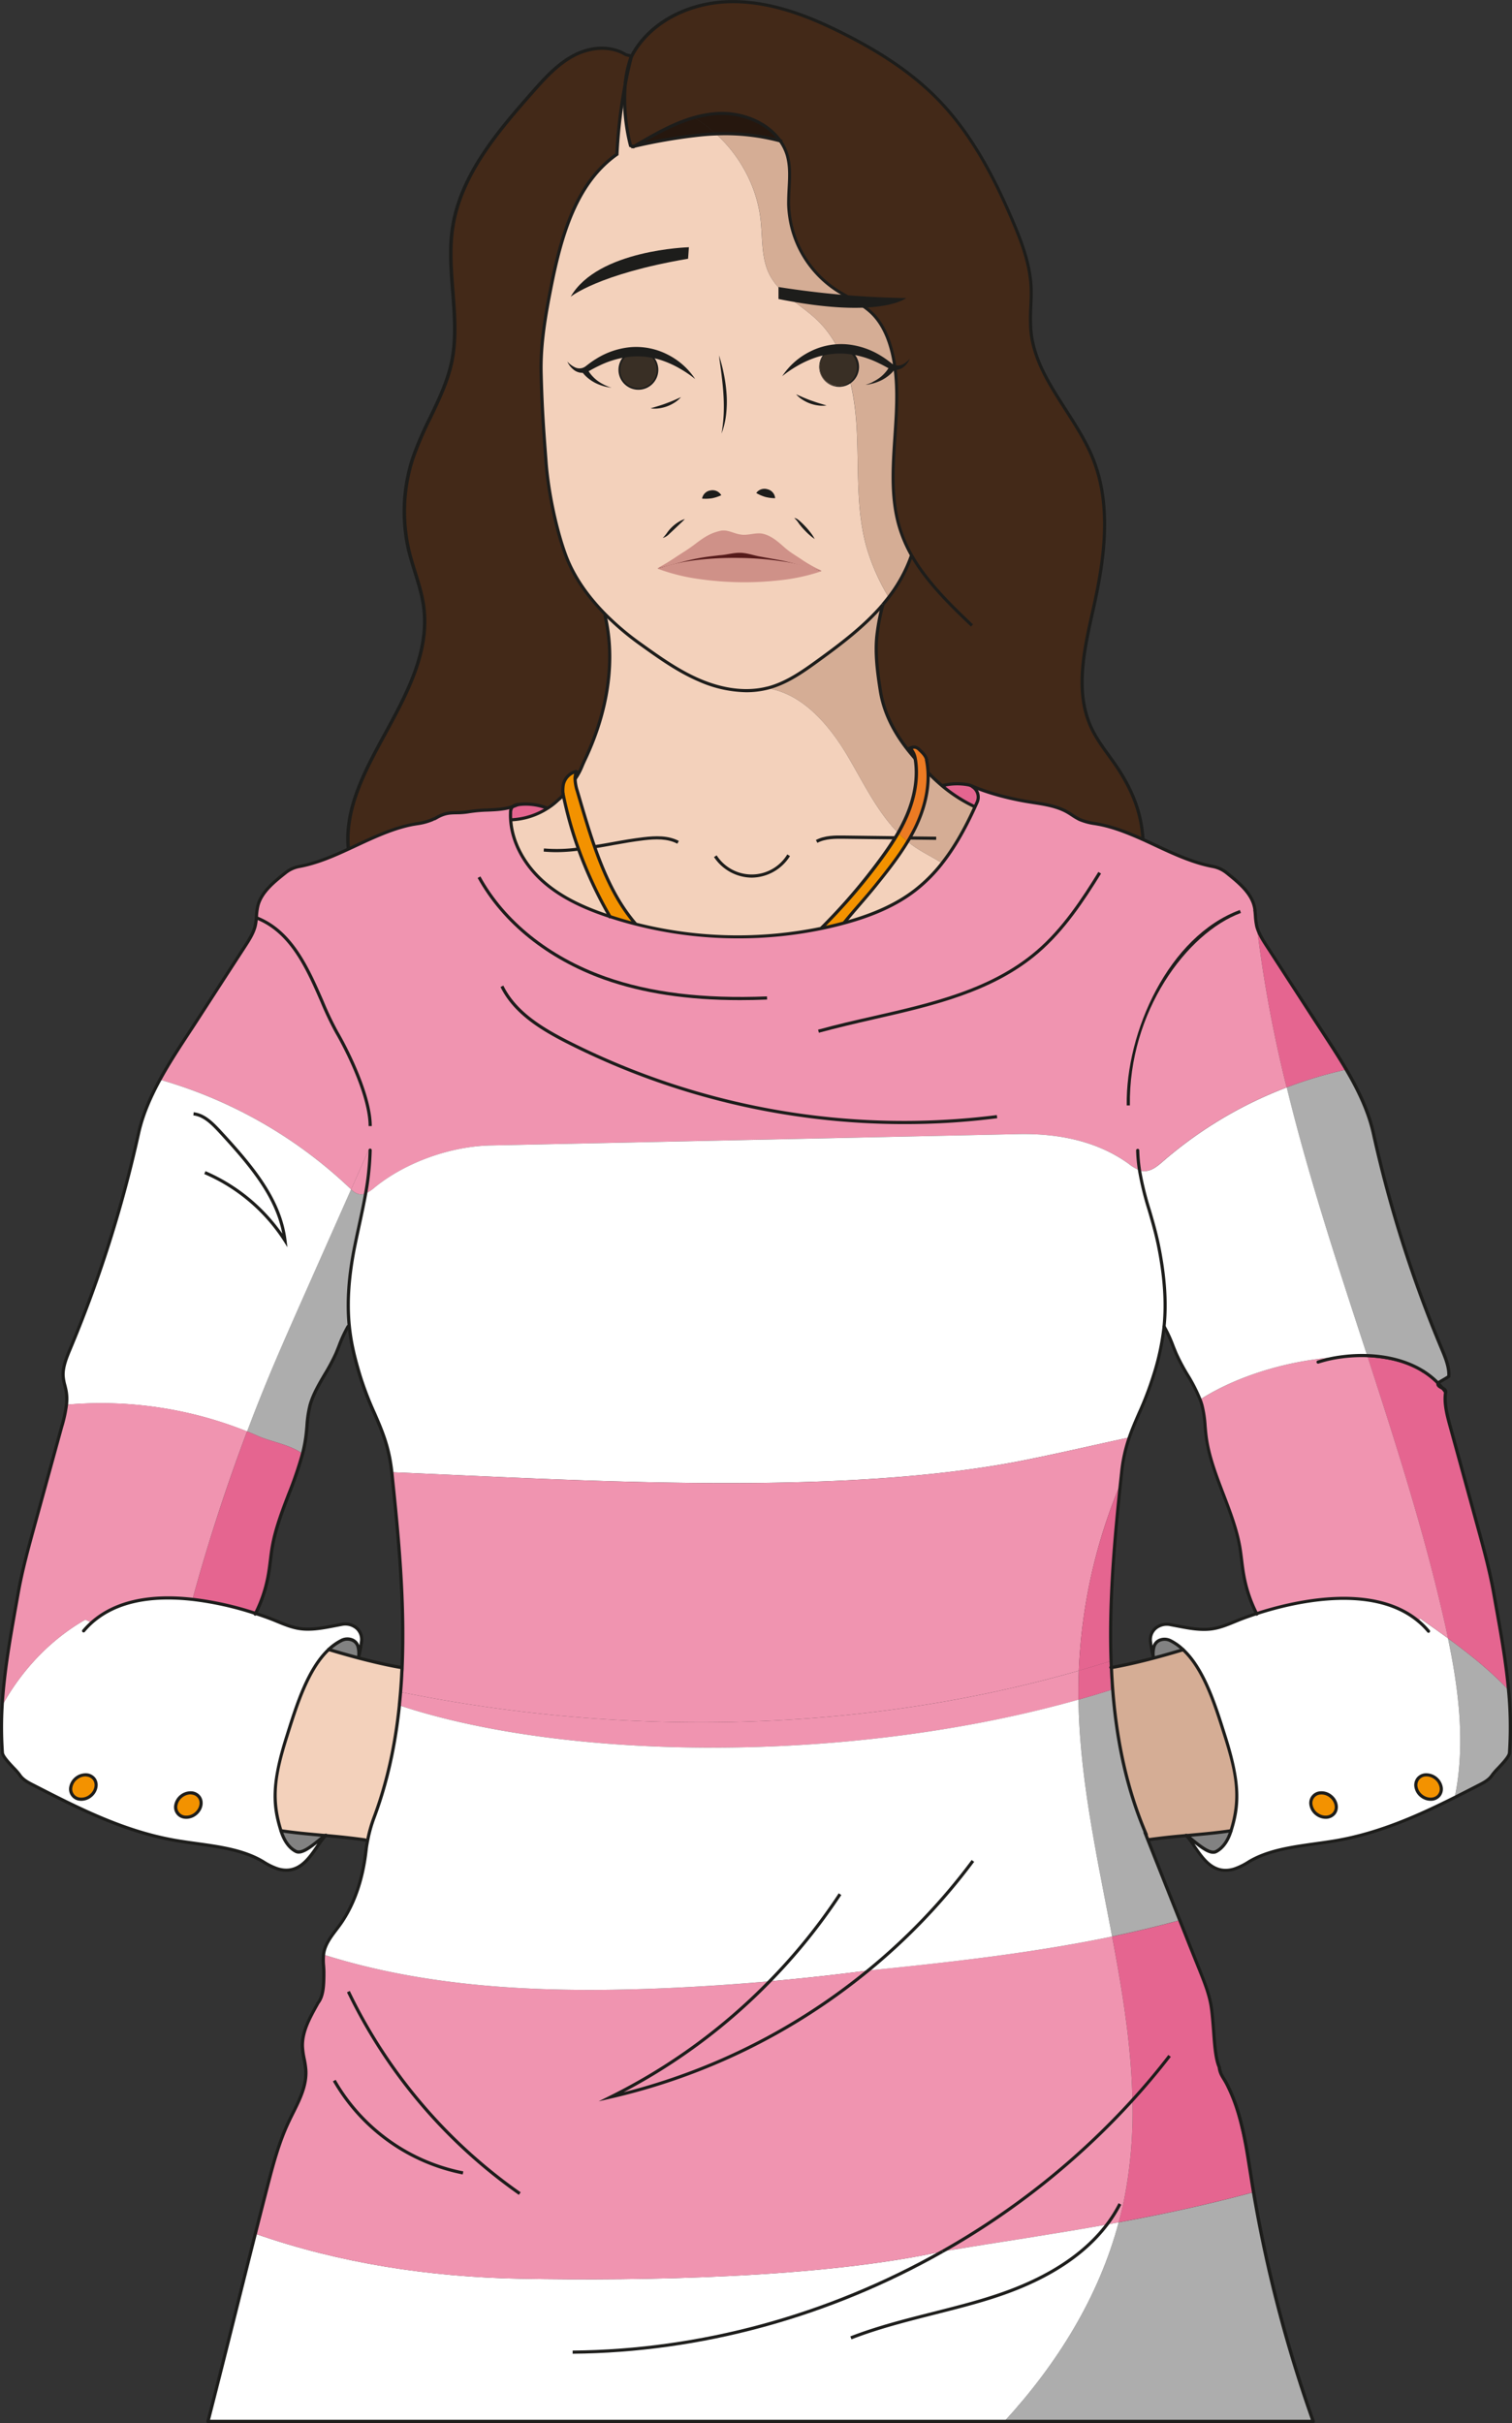 <svg xmlns="http://www.w3.org/2000/svg" viewBox="0 0 809.34 1296.61"><rect x="0" y="0" width="809.34" height="1296.61" fill="#333333" stroke="none"/><defs><style>.cls-1{fill:#adadad;}.cls-2{fill:#e56590;}.cls-3{fill:#fff;}.cls-4{fill:#f094b0;}.cls-5{fill:#f39200;}.cls-6{fill:#d5ad95;}.cls-7{fill:#828282;}.cls-8{fill:#432918;}.cls-9{fill:#f3d1bb;}.cls-10{fill:#ec7b23;}.cls-11{fill:#26170e;}.cls-12{fill:#1d1d1b;}.cls-13{fill:none;}.cls-14{fill:#392f25;}.cls-15{fill:#551a1a;}.cls-16{fill:#cf9188;}</style></defs><g id="PERSONAJES"><path class="cls-1" d="M807.54,904.36a206,206,0,0,1,.49,33.48c-.22,3-7.72,9.5-9.28,11.94s-4.4,4-7.11,5.36q-6.45,3.33-12.95,6.61c.69-3.27,1.25-6.57,1.67-9.86,3.25-25.06-.12-50.42-5.31-75.25C786.61,885.11,797.82,894.07,807.54,904.36Z"/><path class="cls-2" d="M799.62,852.53c3.21,18.17,6.4,35,7.92,51.83-9.72-10.29-20.93-19.25-32.49-27.72-.8-3.86-1.66-7.72-2.54-11.54-10.76-46.93-25.49-93-40.44-138.92,11.45.74,21.78,3.16,29.72,7.55h0a43.3,43.3,0,0,1,7.91,6.35c-.18,1.37,1.1,1.95,2.29,2.56.64.74,1.25,1.52,1.83,2.32-.9,5.87.79,12.19,2.47,18.32q7.32,26.64,14.63,53.3C794.21,828.54,797.5,840.51,799.62,852.53Z"/><path class="cls-3" d="M633.35,882.67a28.23,28.23,0,0,0-6.59-4.74c-3.82-2-8-.44-9,3.05-.48.19-1,.35-1.44.51-.17-1-.32-2-.44-3-.78-6,4.37-10.4,10.68-9.23,7.4,1.35,14.82,3.2,21.84,2.3,6.15-.78,11.43-3.62,17.06-5.69,2.26-.85,4.65-1.67,7.12-2.47,27-8.84,64.4-14.55,86.57,3.89l1.05-1.25c4.94,3.49,9.93,7,14.85,10.58,5.19,24.83,8.56,50.19,5.31,75.25-.42,3.29-1,6.59-1.67,9.86-19.68,9.85-40,18.88-62.44,22.93-16.37,2.93-34.22,3.35-47.76,11.51a35.71,35.71,0,0,1-7.79,3.83c-14.07,4.28-19.31-10.91-25.62-17.82h.07c4.36,2.81,11.83,10.66,15.91,8.46s6.51-6.57,7.89-11c5.27-16.73,3.54-29.41-3.15-50.54C650.93,913.69,644.87,893.41,633.35,882.67Zm137,78c2.06-2.65,1.17-6.79-2-9.22s-7.37-2.27-9.43.4-1.17,6.79,2,9.23S768.32,963.32,770.39,960.66Zm-56.2,9.64c2-2.66,1.17-6.79-2-9.23s-7.39-2.27-9.43.41-1.17,6.79,2,9.23S712.12,973,714.19,970.3Z"/><path class="cls-1" d="M771.69,721.54c2,4.88,4.15,9.94,3.86,14.82,0,.35-5.79,3.38-5.84,3.72a43.3,43.3,0,0,0-7.91-6.35h0c-9.13-5.71-19.92-8-30-8.33-15.55-47.65-31.3-95.2-43.12-143.51a226.59,226.59,0,0,1,32-9.58c6.5,11.06,11.92,22.4,14.55,34.34A673.08,673.08,0,0,0,771.69,721.54Z"/><path class="cls-4" d="M718,726.09a129.77,129.77,0,0,1,14.11.09c14.95,46,29.68,92,40.44,138.92.88,3.82,1.74,7.68,2.54,11.54-4.92-3.59-9.91-7.09-14.85-10.58l-1.05,1.25c-22.17-18.44-59.56-12.73-86.57-3.89a73,73,0,0,1-6.79-20.24c-1-5.21-1.32-10.44-2.23-15.68-3.52-19.86-15.46-39.09-18-58.94-.7-5.48-.66-11-2.17-16.46a32,32,0,0,0-1-3.18C662.81,735.71,691.94,727.28,718,726.09Z"/><path class="cls-4" d="M769.71,740.08a31,31,0,0,1,2.29,2.56C770.81,742,769.53,741.45,769.71,740.08Z"/><path class="cls-5" d="M768.41,951.44c3.15,2.43,4,6.57,2,9.22s-6.28,2.85-9.43.41-4.05-6.57-2-9.23S765.26,949,768.41,951.44Z"/><path class="cls-3" d="M731.82,725.4a83.49,83.49,0,0,0-13.86.69c-26,1.19-55.15,9.62-75.6,22.83-3.13-8.42-9.14-16.14-12.77-24.5-1.86-4.32-4-10.52-6.48-14.55,1.17-11.55.67-25.3-3-43.48-3.07-15-8-26.5-10.11-40.18a7.46,7.46,0,0,0,2,.44c4.07.34,7.56-2.61,10.62-5.27a221,221,0,0,1,66.12-39.49C700.52,630.2,716.27,677.75,731.82,725.4Z"/><path class="cls-5" d="M712.21,961.07c3.15,2.44,4,6.57,2,9.23s-6.28,2.84-9.43.41-4-6.57-2-9.23S709.06,958.63,712.21,961.07Z"/><path class="cls-2" d="M702.93,544.44c6,9.23,12.26,18.45,17.76,27.87a226.59,226.59,0,0,0-32,9.58,703.19,703.19,0,0,1-16.06-87,3.16,3.16,0,0,0,.11.6c1,3.82,3.26,7.41,5.52,10.9Q690.6,525.41,702.93,544.44Z"/><path class="cls-1" d="M702.89,1295.77H537.56c28.33-30.86,50.58-66.63,61.25-106.56,23.7-4.35,47.55-9.45,72.15-16.14A729.3,729.3,0,0,0,702.89,1295.77Z"/><path class="cls-4" d="M137.2,491.1a37,37,0,0,1,.9-6.74c2-7.09,8.48-12.36,14.8-17.39a16.35,16.35,0,0,1,7.35-3.32c9-1.66,17.59-5.32,26.18-9.28,11.29-5.2,22.52-10.9,34.37-13.19,3.61-.69,7.33-1.08,10.65-2.64,2.27-1.07.1.19,2.27-1.07,6.72-3.86,9.68-1.83,17.32-3.15,8.45-1.45,15.63-.23,23.33-2.71a1.08,1.08,0,0,0-.22.21,4.85,4.85,0,0,0-.86,3.08,32.3,32.3,0,0,0,.07,3.81c.81,12.46,7.72,24.23,17.08,32.65,10,9,22.63,14.63,35.44,18.86l.58.19c4.54,1.49,9.13,2.82,13.73,4a219.93,219.93,0,0,0,99.45,2.29c2.56-.53,5.1-1.1,7.64-1.73,1.52-.37,3-.76,4.57-1.19,13.7-3.69,27.16-9,38.32-17.72a84.27,84.27,0,0,0,14.07-14.18c7.14-9.07,12.78-19.47,17.66-30.15.41-.88.81-1.77,1.2-2.65a6.59,6.59,0,0,0-3-8.53c8.77,3.86,19.59,6.64,29,8.28,7.63,1.32,15.64,2,22.36,5.83,2.17,1.25,4.17,2.82,6.44,3.89,3.33,1.56,7.06,1.95,10.67,2.64,7.94,1.54,15.59,4.61,23.18,8,12.33,5.57,24.48,12.07,37.35,14.44a16.53,16.53,0,0,1,7.37,3.32c6.31,5,12.83,10.3,14.8,17.39a20.09,20.09,0,0,1,.54,2.76.36.36,0,0,0,0,.14,76,76,0,0,0,.83,7.63,703.19,703.19,0,0,0,16.06,87,221,221,0,0,0-66.12,39.49C619.52,624,616,627,612,626.65a7.46,7.46,0,0,1-2-.44,22.49,22.49,0,0,1-5.79-3.44c-17.16-12.36-38.12-16.36-59.27-15.9q-141.09,3-282.22,6.06c-21.35.46-45.48,9-62.06,22.44a20.32,20.32,0,0,1-4.82,3.2,153.63,153.63,0,0,0,2.37-22.93l-.83-.37q-4.71,10.59-9.42,21.18c-.18-.19-.35-.35-.54-.52a245.61,245.61,0,0,0-101.83-58.2c6.18-11.31,13.73-22.3,20.86-33.29q12.31-19,24.65-38.05c2.25-3.49,4.56-7.08,5.5-10.9A27.48,27.48,0,0,0,137.2,491.1Z"/><path class="cls-2" d="M606.17,1123.81c-.55-29.09-5.36-58.28-10.88-87.57,12.24-2.56,24.33-5.42,36.2-8.69.27.71.54,1.39.81,2l1.47,3.73,1,2.55c.22.55.44,1.09.64,1.63s.43,1,.63,1.57l.61,1.54c.41,1,.83,2.07,1.24,3.1,1.52,3.85,3,7.67,4.57,11.52,2.5,6.28,5,12.63,5.94,19.34,1.54,11.19,1.29,25,4.2,31.63a12.28,12.28,0,0,0,1.56,4.8c.74,1.36,1.66,2.68,2.59,4.49.22.41.42.83.61,1.26,5.5,12,10.75,39.74,13.14,53.72.15.87.29,1.75.44,2.61-24.6,6.69-48.45,11.79-72.15,16.14,1.13-4.17,2.11-8.38,3-12.65A240.56,240.56,0,0,0,606.17,1123.81Z"/><path class="cls-6" d="M655.8,929.07c6.69,21.13,8.42,33.81,3.15,50.54-8.11,1.21-15.78,1.85-23.8,2.58a1,1,0,0,0-.19-.12,1.42,1.42,0,0,0,.12.13c-6.52.58-13.28,1.24-20.68,2.31-.5-1.31-1-2.59-1.54-3.9l.7,1.17c-12.23-28.4-17.39-58.64-18.7-89.52v0c6.74-1.1,14.95-3,22.66-5.06,5.86-1.56,11.43-3.17,15.83-4.51C644.87,893.41,650.93,913.69,655.8,929.07Z"/><path class="cls-7" d="M659,979.61c-1.38,4.47-3.74,8.81-7.89,11s-11.55-5.65-15.91-8.46C643.17,981.46,650.84,980.82,659,979.61Z"/><path class="cls-1" d="M594.86,892.26c1.31,30.88,6.47,61.12,18.7,89.52l-.7-1.17c.51,1.31,1,2.59,1.54,3.9q7.35,18.48,14.7,37l2.39,6c-11.87,3.27-24,6.13-36.2,8.69-8-42.06-17.41-84.31-18-126.73,5.81-1.62,11.56-3.35,17.24-5.15-.17-4.84-.24-10-.22-15.47l.45-.14c0,1.17.07,2.32.12,3.49Z"/><path class="cls-7" d="M626.76,877.93a28.23,28.23,0,0,1,6.59,4.74c-4.4,1.34-10,3-15.83,4.51l-.09-.36a12.85,12.85,0,0,1,.17-5.25,4,4,0,0,1,.16-.59C618.79,877.49,622.94,876,626.76,877.93Z"/><path class="cls-3" d="M620.08,666.39c3.7,18.18,4.2,31.93,3,43.48a133.47,133.47,0,0,1-5.71,26.4c-4.22,13.82-9.28,22.42-12.9,32.93-13.87,2.93-32.46,7.32-54,11.72-99.6,20.37-239,11.13-340.76,6.89-2.3-21.7-10.63-30.64-17-51.54A134,134,0,0,1,187,709.79c-1.15-11.53-.66-25.27,3.05-43.4,2.1-10.3,4.2-19,5.76-27.82a20.32,20.32,0,0,0,4.82-3.2c16.58-13.48,40.71-22,62.06-22.44q141.12-3,282.22-6.06c21.15-.46,42.11,3.54,59.27,15.9a22.49,22.49,0,0,0,5.79,3.44C612.07,639.89,617,651.4,620.08,666.39Z"/><path class="cls-4" d="M617.76,881a4,4,0,0,0-.16.59,12.85,12.85,0,0,0-.17,5.25c-.44-1.78-.83-3.56-1.11-5.33C616.81,881.33,617.28,881.17,617.76,881Z"/><path class="cls-8" d="M371.5,63c-11.14,3.19-21.59,9.2-31.68,15.17-.37.07-.73.16-1.08.24l-1.19-.42a99,99,0,0,1-2.84-33,.2.2,0,0,1,0-.07c.92-4.79,2-9.79,3.32-14.83,9.7-18.73,31.65-28.79,52.73-29.16s41.47,7.45,60.32,16.93c18.59,9.35,36.49,20.59,51,35.51,17.78,18.24,29.81,41.28,39.8,64.72,4.82,11.29,9.28,23,9.9,35.3.39,7.84-.79,15.73-.07,23.56,2.34,25.63,23.91,45,33.4,69,9.8,24.74,6.06,52.66.3,78.65-4.79,21.66-10.68,45.16-1.22,65.23,3.83,8.11,9.91,14.91,14.72,22.47,7.58,11.9,12,23.3,12.8,37-7.59-3.42-15.24-6.49-23.18-8-3.61-.69-7.34-1.08-10.67-2.64-2.27-1.07-4.27-2.64-6.44-3.89-6.72-3.87-14.73-4.51-22.36-5.83-9.42-1.64-20.24-4.42-29-8.28l-.34-.15a7,7,0,0,0-1.34-.41,32.2,32.2,0,0,0-13.91.41l-.12.13a94.65,94.65,0,0,1-7.59-7.11,43.65,43.65,0,0,0-.86-6.91h0c-.48-2.1-2.15-3.75-3.74-5.24a4.8,4.8,0,0,0-2.34-1.45,5.15,5.15,0,0,0-2.85.54,9.29,9.29,0,0,1,2.85,5.6c-10.41-11.78-16.66-23.7-18.66-36.38-1.47-9.47-2.83-19.46-1.88-29a114.29,114.29,0,0,1,3.22-17.06h0c1.06-1.26,2.11-2.54,3.11-3.86A79.74,79.74,0,0,0,488,297.1a72.91,72.91,0,0,1-6-13.36c-10.24-31.26,3.93-66.34-5.16-98-1.92-6.62-4.91-13.08-9.79-17.94-5.61-5.58-13.19-8.6-19.79-13a57,57,0,0,1-25.1-45.6c-.17-8.82,1.71-17.86-.78-26.33a26.29,26.29,0,0,0-3.62-7.52C410.51,65,396.16,59.77,383.1,60.82A59.59,59.59,0,0,0,371.5,63Z"/><path class="cls-4" d="M592.59,1190.36c-29.12,5.23-58.09,9.48-88.1,14.39a410.58,410.58,0,0,0,101.68-80.94,240.56,240.56,0,0,1-4.38,52.75c-.87,4.27-1.85,8.48-3,12.65C596.74,1189.61,594.66,1190,592.59,1190.36Z"/><path class="cls-4" d="M604.5,769.2a82.32,82.32,0,0,0-4.1,18.61c-.1.92-.19,1.83-.29,2.75-.12,1.15-.24,2.28-.37,3.43a288.52,288.52,0,0,0-22.27,100c-121.8,35-250.08,34.4-363,11.44.29-3.52.52-7,.68-10.58.06-.85.1-1.68.13-2.52,1.49-34.61-1.88-70-5.54-104.5,101.75,4.24,241.16,13.48,340.76-6.89C572,776.52,590.63,772.13,604.5,769.2Z"/><path class="cls-4" d="M599.74,794c.13-1.15.25-2.28.37-3.43-.12,1.11-.24,2.23-.34,3.37C599.76,794,599.76,794,599.74,794Z"/><path class="cls-4" d="M599.74,794s0,0,0-.06c-2.35,23.47-4.55,53.39-5.26,80C594.56,847.33,597,820.43,599.74,794Z"/><path class="cls-3" d="M504.48,1204.75h0c30-4.91,59-9.16,88.1-14.39,2.07-.37,4.15-.75,6.22-1.15-10.67,39.93-32.92,75.7-61.25,106.56H111.31c8-30.94,16.95-67.33,25.35-100.48,45.21,15.86,93.59,23.14,141.63,24.06C345,1220.6,439.33,1218.94,504.48,1204.75Z"/><path class="cls-4" d="M595.29,1036.24c5.52,29.29,10.33,58.48,10.88,87.57a410.58,410.58,0,0,1-101.68,80.94h0c-65.15,14.19-159.53,15.85-226.19,14.6-48-.92-96.42-8.2-141.63-24.06,2.15-8.49,4.27-16.77,6.32-24.67,3-11.76,6.09-23.59,11.24-34.58,4.28-9.13,10.11-18.25,9.45-28.31-.27-4.12-1.63-8.1-1.8-12.21-.35-8.47,4.27-16.22,8.35-23.66,3.15-4,3-10.6,3.13-15.66.07-3.44-.61-6.89-.17-10.28,54.31,17.26,113.64,20.27,171.09,18.41,22.24-.71,44.88-2.08,67.72-4.13A315.06,315.06,0,0,1,327.14,1122a335.86,335.86,0,0,0,137.58-67.62C508.25,1050,552.7,1045.09,595.29,1036.24Z"/><path class="cls-2" d="M599.74,794c-2.74,26.44-5.18,53.34-5.23,80-.12,5.11-.21,10.11-.22,14.92q-8.38,2.65-16.82,5.08A288.52,288.52,0,0,1,599.74,794Z"/><path class="cls-2" d="M594.29,888.89c0,5.43.05,10.63.22,15.47-5.68,1.8-11.43,3.53-17.24,5.15,0-2.18,0-4.38,0-6.57,0-3,.1-6,.22-9Q585.9,891.56,594.29,888.89Z"/><path class="cls-4" d="M577.47,894c-.12,3-.2,6-.22,9,0,2.19,0,4.39,0,6.57C453.34,944.43,302.36,942,213.79,912.58a3.11,3.11,0,0,0,0-.43c.24-2.23.44-4.48.63-6.74C327.39,928.37,455.67,929,577.47,894Z"/><path class="cls-3" d="M412,1060.2c-22.84,2-45.48,3.42-67.72,4.13-57.45,1.86-116.78-1.15-171.09-18.41,0-.17,0-.32.07-.49,1-6.37,5.93-11.24,9.55-16.56,7.57-11.16,11.5-24.62,13.07-38.17.22-2,.53-3.92.93-5.87a74.82,74.82,0,0,1,3.43-12.14c7.24-19.37,11.44-39.54,13.56-60.11,88.57,29.42,239.55,31.85,363.48-3.07.61,42.42,10.06,84.67,18,126.73-42.59,8.85-87,13.8-130.57,18.18C447.09,1056.73,429.48,1058.66,412,1060.2Z"/><path class="cls-2" d="M520.07,420.54a6.59,6.59,0,0,1,3,8.53c-.39.88-.79,1.77-1.2,2.65a80,80,0,0,1-17.54-11.2l.12-.13a32.2,32.2,0,0,1,13.91-.41,7,7,0,0,1,1.34.41Z"/><path class="cls-6" d="M487,448.45c1-1.77,2-3.56,2.88-5.39,4.5-9.19,7.35-19.49,6.89-29.65a94.65,94.65,0,0,0,7.59,7.11,80,80,0,0,0,17.54,11.2c-4.88,10.68-10.52,21.08-17.66,30.15-4.51-2.88-9.54-5.31-13.95-8.24a48.26,48.26,0,0,1-4.42-3.29C486.26,449.72,486.63,449.09,487,448.45Z"/><path class="cls-9" d="M490.29,453.63c4.41,2.93,9.44,5.36,13.95,8.24a84.27,84.27,0,0,1-14.07,14.18c-11.16,8.73-24.62,14-38.32,17.72,5.57-6.92,11.12-12.78,16.68-19.7,6.14-7.64,12.29-15.35,17.34-23.73A48.26,48.26,0,0,0,490.29,453.63Z"/><path class="cls-10" d="M496.77,413.41c.46,10.16-2.39,20.46-6.89,29.65-.9,1.83-1.86,3.62-2.88,5.39-.37.64-.74,1.27-1.13,1.89a57.87,57.87,0,0,1-5.12-4.65,87.53,87.53,0,0,0,4.84-9.69c3.78-9,5.81-18.88,4.54-28.55-.06-.51-.15-1-.25-1.51a9.29,9.29,0,0,0-2.85-5.6,5.15,5.15,0,0,1,2.85-.54,4.8,4.8,0,0,1,2.34,1.45c1.59,1.49,3.26,3.14,3.74,5.24h0A43.65,43.65,0,0,1,496.77,413.41Z"/><path class="cls-6" d="M490.13,407.45c1.27,9.67-.76,19.56-4.54,28.55a87.53,87.53,0,0,1-4.84,9.69c-11.28-11.43-18.61-26.88-26.92-40.93-10-16.8-24.3-33.7-43.3-36.51a4.72,4.72,0,0,0,.54-.13c10-2.65,18.71-8.81,27.11-14.9,12.67-9.2,24.79-18.46,34.38-29.71a114.29,114.29,0,0,0-3.22,17.06c-.95,9.53.41,19.52,1.88,29,2,12.68,8.25,24.6,18.66,36.38C490,406.45,490.07,406.94,490.13,407.45Z"/><path class="cls-6" d="M482,283.74a72.91,72.91,0,0,0,6,13.36,79.74,79.74,0,0,1-12.28,22.54,112,112,0,0,1-12-27.32c-5.58-20.31-4-41.82-5.11-62.87s-5.88-43.4-21.05-58c-8.55-8.23-20.18-13.82-25.58-24.39-4.54-8.87-3.69-19.38-4.8-29.29-1.93-17.61-10.83-34.2-23.94-46.09a112.58,112.58,0,0,1,34.53,3.77,26.29,26.29,0,0,1,3.62,7.52c2.49,8.47.61,17.51.78,26.33a57,57,0,0,0,25.1,45.6c6.6,4.37,14.18,7.39,19.79,13,4.88,4.86,7.87,11.32,9.79,17.94C485.9,217.4,471.73,252.48,482,283.74Z"/><path class="cls-5" d="M480.75,445.69a57.87,57.87,0,0,0,5.12,4.65c-5.05,8.38-11.2,16.09-17.34,23.73-5.56,6.92-11.11,12.78-16.68,19.7-1.53.43-3.05.82-4.57,1.19-2.54.63-5.08,1.2-7.64,1.73A317.21,317.21,0,0,0,470.51,461c3.05-4.1,6-8.28,8.65-12.62C479.7,447.46,480.23,446.58,480.75,445.69Z"/><path class="cls-9" d="M318.26,453.1c-3.38-9.63-6.28-19.64-9.21-29.65a24.43,24.43,0,0,1-1.23-6.58c3-4.29,3.1-5.74,5.33-10.45,11.35-24,16.9-51.55,10.62-77.3l.34-.34a145.19,145.19,0,0,0,18.76,15.88c10.11,7.25,20.32,14.57,31.78,19.43,11.28,4.8,24,7.11,35.88,4.16,19,2.81,33.34,19.71,43.3,36.51,8.31,14.05,15.64,29.5,26.92,40.93-.52.89-1.05,1.77-1.59,2.65-2.66,4.34-5.6,8.52-8.65,12.62a317.21,317.21,0,0,1-30.87,35.73,219.93,219.93,0,0,1-99.45-2.29C330.25,482.77,323.65,468.44,318.26,453.1Z"/><path class="cls-9" d="M338.74,78.36l.4.15.68-.39a294.69,294.69,0,0,1,32.54-5.63c3.65-.43,7.25-.73,10.84-.85,13.11,11.89,22,28.48,23.94,46.09,1.11,9.91.26,20.42,4.8,29.29,5.4,10.57,17,16.16,25.58,24.39,15.17,14.64,19.9,37,21.05,58s-.47,42.56,5.11,62.87a112,112,0,0,0,12,27.32c-1,1.32-2.05,2.6-3.11,3.86h0C463,334.76,450.85,344,438.18,353.22c-8.4,6.09-17.07,12.25-27.11,14.9a4.72,4.72,0,0,1-.54.13c-11.89,2.95-24.6.64-35.88-4.16-11.46-4.86-21.67-12.18-31.78-19.43a145.19,145.19,0,0,1-18.76-15.88c-9.1-9.16-16.8-19.71-21.14-31.26-5.35-14.19-9.56-35.08-10.7-50.22-1.4-18.74-2.13-28.53-2.62-47.34-.43-15.67,2.3-31.23,5.35-46.59,5.26-26.55,13.09-55.32,35.24-70.86a268.15,268.15,0,0,1,4.47-37.59,99,99,0,0,0,2.84,33Z"/><path class="cls-4" d="M412,1060.2c17.49-1.54,35.1-3.47,52.73-5.78A335.86,335.86,0,0,1,327.14,1122,315.06,315.06,0,0,0,412,1060.2Z"/><path class="cls-11" d="M417.73,75.41a112.58,112.58,0,0,0-34.53-3.77A71.84,71.84,0,0,0,371.5,63a59.59,59.59,0,0,1,11.6-2.13C396.16,59.77,410.51,65,417.73,75.41Z"/><path class="cls-11" d="M383.2,71.64c-3.59.12-7.19.42-10.84.85a294.69,294.69,0,0,0-32.54,5.63c10.09-6,20.54-12,31.68-15.17A71.84,71.84,0,0,1,383.2,71.64Z"/><path class="cls-8" d="M301.33,424.42c.07.32.14.66.2,1a31.64,31.64,0,0,1-2.92,2.83,35,35,0,0,1-5.59,4.33l-.09-.15a31.2,31.2,0,0,0-15.63-1.91,5.29,5.29,0,0,0-2.93,1.11c-7.7,2.48-14.88,1.26-23.33,2.71-7.64,1.32-10.6-.71-17.32,3.15-2.17,1.26,0,0-2.27,1.07-3.32,1.56-7,1.95-10.65,2.64-11.85,2.29-23.08,8-34.37,13.19-2-20.39,7.58-39.55,17.67-58.13,12.16-22.38,26-46.29,22.64-71.52-1.35-10.2-5.45-19.78-7.87-29.77a91.24,91.24,0,0,1,2.1-49.87c5.81-17.51,16.91-33.15,20.72-51.2,5-23.57-3.08-48.23.53-72,4.23-28,23.72-50.89,42.4-72.14,6.55-7.45,13.29-15,22-19.74s20-6,28.33-.64L338,30a58.81,58.81,0,0,0-3.32,14.83.2.2,0,0,0,0,.07,268.15,268.15,0,0,0-4.47,37.59c-22.15,15.54-30,44.31-35.24,70.86-3.05,15.36-5.78,30.92-5.35,46.59.49,18.81,1.22,28.6,2.62,47.34,1.14,15.14,5.35,36,10.7,50.22,4.34,11.55,12,22.1,21.14,31.26l-.34.34c6.28,25.75.73,53.32-10.62,77.3-2.23,4.71-2.37,6.16-5.33,10.45a8.33,8.33,0,0,1,1-4.19,9.34,9.34,0,0,0-7.23,6.9,17.65,17.65,0,0,0-.24,4.82Z"/><path class="cls-5" d="M301.53,425.4c-.06-.32-.13-.66-.2-1v0a17.65,17.65,0,0,1,.24-4.82,9.34,9.34,0,0,1,7.23-6.9,8.33,8.33,0,0,0-1,4.19,24.43,24.43,0,0,0,1.23,6.58c2.93,10,5.83,20,9.21,29.65,5.39,15.34,12,29.67,21.93,41.3-4.6-1.17-9.19-2.5-13.73-4a222.64,222.64,0,0,1-16.81-36.09A206.67,206.67,0,0,1,301.53,425.4Z"/><path class="cls-9" d="M309.65,454.32a222.64,222.64,0,0,0,16.81,36.09l-.58-.19c-12.81-4.23-25.41-9.86-35.44-18.86-9.36-8.42-16.27-20.19-17.08-32.65A38.86,38.86,0,0,0,293,432.56a35,35,0,0,0,5.59-4.33,31.64,31.64,0,0,0,2.92-2.83A206.67,206.67,0,0,0,309.65,454.32Z"/><path class="cls-2" d="M292.93,432.41l.09.15a38.86,38.86,0,0,1-19.66,6.15,32.3,32.3,0,0,1-.07-3.81,4.85,4.85,0,0,1,.86-3.08,1.08,1.08,0,0,1,.22-.21,25.71,25.71,0,0,0,2.93-1.11A31.2,31.2,0,0,1,292.93,432.41Z"/><path class="cls-9" d="M215.26,892.31c0,.84-.07,1.67-.13,2.52-.33,5.1-1,13.43-1.31,17.32a3.11,3.11,0,0,1,0,.43c-2.12,20.57-6.32,40.74-13.56,60.11a74.82,74.82,0,0,0-3.43,12.14l-1.45-.27c-7.55-1.09-14.43-1.76-21.08-2.36a1.42,1.42,0,0,1,.12-.13,1,1,0,0,0-.19.12c-8-.73-15.71-1.37-23.83-2.58-5.26-16.73-3.53-29.41,3.17-50.54,4.88-15.38,10.92-35.65,22.42-46.41h0c4.4,1.35,10,3,15.85,4.52,7.8,2.05,16.12,4,22.91,5.11Z"/><path class="cls-9" d="M215.13,894.83c-.16,3.54-.39,7.06-.68,10.58-.19,2.26-.39,4.51-.63,6.74C214.14,908.26,214.8,899.93,215.13,894.83Z"/><path class="cls-4" d="M197.35,615.27l.83.37a153.63,153.63,0,0,1-2.37,22.93A6.25,6.25,0,0,1,192,639a9.25,9.25,0,0,1-4.07-2.56Q192.66,625.86,197.35,615.27Z"/><path class="cls-1" d="M195.81,638.57c-1.56,8.85-3.66,17.52-5.76,27.82-3.71,18.13-4.2,31.87-3.05,43.4l-.76.08c-2.51,4-4.62,10.23-6.49,14.55-4.08,9.41-11.19,18-13.83,27.68-1.49,5.47-1.46,11-2.17,16.46a75,75,0,0,1-1.83,9.38c-6.21-4.76-16.93-6.45-23.82-9.51q-2.9-1.3-5.84-2.49,6.86-18.13,14.39-36c4.81-11.38,9.84-22.68,14.85-34q13.23-29.78,26.43-59.52A9.25,9.25,0,0,0,192,639,6.25,6.25,0,0,0,195.81,638.57Z"/><path class="cls-3" d="M49.05,868.28c13.82-12.31,34-14.63,53.93-12.41a170.63,170.63,0,0,1,33.78,7.55c2.47.8,4.86,1.62,7.13,2.47,5.6,2.07,10.9,4.91,17.05,5.69,7,.9,14.44-1,21.83-2.3,6.33-1.17,11.46,3.18,10.7,9.23a75.39,75.39,0,0,1-1.56,8.31,12.85,12.85,0,0,0-.17-5.25c-.73-3.89-5.15-5.7-9.16-3.64a28.54,28.54,0,0,0-6.6,4.73h0c-11.5,10.76-17.54,31-22.42,46.41-6.7,21.13-8.43,33.81-3.17,50.54,1.41,4.47,3.75,8.81,7.9,11s11.56-5.65,15.93-8.46h.07c-6.34,6.91-11.57,22.1-25.62,17.82a35.06,35.06,0,0,1-7.79-3.83c-13.56-8.16-31.39-8.58-47.77-11.51-27.45-4.95-51.61-17.31-75.38-29.54-2.71-1.38-5.52-2.86-7.13-5.36s-9.06-8.93-9.27-11.94a197.39,197.39,0,0,1-.11-25.26c10.48-18.92,25.72-35.14,44.5-45.88Zm55.54,102.43c3.15-2.44,4-6.57,2-9.23s-6.28-2.85-9.43-.41-4,6.57-2,9.23S101.44,973.14,104.59,970.71Zm-56.2-9.64c3.15-2.44,4-6.57,2-9.23s-6.3-2.84-9.45-.4-4,6.57-2,9.22S45.24,963.51,48.39,961.07Z"/><path class="cls-7" d="M191.74,881.57a12.85,12.85,0,0,1,.17,5.25l-.08.36C186,885.62,180.38,884,176,882.66a28.54,28.54,0,0,1,6.6-4.73C186.59,875.87,191,877.68,191.74,881.57Z"/><path class="cls-3" d="M187.93,636.45Q174.73,666.2,161.5,696c-5,11.29-10,22.59-14.85,34q-7.54,17.85-14.39,36a209.64,209.64,0,0,0-96.69-14.31A25.2,25.2,0,0,0,35.5,745c-.44-2.92-1.52-5.62-1.71-8.6-.3-4.88,1.83-9.94,3.86-14.82A673,673,0,0,0,74.09,606.65c2.19-10,6.37-19.57,11.47-28.92a245.61,245.61,0,0,1,101.83,58.2C187.58,636.1,187.75,636.26,187.93,636.45Z"/><path class="cls-7" d="M174.2,982.19c-4.37,2.81-11.84,10.66-15.93,8.46s-6.49-6.57-7.9-11C158.49,980.82,166.17,981.46,174.2,982.19Z"/><path class="cls-2" d="M161.92,777.94c-4.26,16.56-13.19,32.85-16.13,49.56-.94,5.24-1.26,10.47-2.24,15.68a73,73,0,0,1-6.79,20.24A170.63,170.63,0,0,0,103,855.87q12.54-45.61,29.28-89.93,2.94,1.18,5.84,2.49C145,771.49,155.71,773.18,161.92,777.94Z"/><path class="cls-4" d="M132.26,765.94Q115.54,810.18,103,855.87c-19.91-2.22-40.11.1-53.93,12.41L45.7,866.7c-18.78,10.74-34,27-44.5,45.88C2.31,892.87,6,873.65,9.71,852.53c2.14-12,5.42-24,8.71-35.95q7.3-26.67,14.63-53.3a74.66,74.66,0,0,0,2.52-11.65A209.64,209.64,0,0,1,132.26,765.94Z"/><path class="cls-5" d="M106.57,961.48c2.05,2.66,1.17,6.79-2,9.23s-7.38,2.25-9.43-.41-1.19-6.79,2-9.23S104.5,958.8,106.57,961.48Z"/><path class="cls-5" d="M50.37,951.84c2.05,2.66,1.17,6.79-2,9.23S41,963.32,39,960.66s-1.19-6.79,2-9.22S48.3,949.17,50.37,951.84Z"/><path class="cls-12" d="M335.56,45l-1.67-.32c1-5.36,2.11-10.23,3.33-14.89l1.64.43C337.65,34.85,336.57,39.69,335.56,45Z"/><path class="cls-12" d="M399.48,370.42a65.25,65.25,0,0,1-25.16-5.56c-11.57-4.9-21.93-12.33-31.95-19.51a146.69,146.69,0,0,1-18.87-16c-10.11-10.19-17.28-20.81-21.32-31.56-5.12-13.58-9.54-34.33-10.75-50.46C290.05,229,289.3,218.92,288.8,200c-.43-16,2.42-31.89,5.37-46.77,5.52-27.86,13.62-55.75,35.24-71.15a274.54,274.54,0,0,1,4.46-37.3l1.67.32a271.38,271.38,0,0,0-4.46,37.46V83l-.35.24c-21.38,15-29.4,42.68-34.89,70.34-2.93,14.78-5.76,30.55-5.34,46.39.5,18.9,1.25,29,2.63,47.31,1.19,16,5.57,36.53,10.65,50,4,10.53,11,20.95,20.94,31A144.16,144.16,0,0,0,343.36,344c9.94,7.12,20.22,14.49,31.62,19.33,8.72,3.71,21.93,7.45,35.35,4.12.18,0,.3-.07.42-.1l.11,0c10.16-2.68,19-9.1,26.83-14.77,12-8.7,24.49-18.14,34.22-29.56l1.29,1.09c-9.86,11.57-22.46,21.08-34.52,29.84-7.93,5.76-16.92,12.28-27.39,15a4.42,4.42,0,0,1-.61.15A46.37,46.37,0,0,1,399.48,370.42Z"/><path class="cls-12" d="M473.2,324.05l-1.29-1.1c1.17-1.37,2.18-2.62,3.09-3.82a78.8,78.8,0,0,0,12.15-22.31l1.6.56a80.28,80.28,0,0,1-12.41,22.77C475.42,321.38,474.39,322.65,473.2,324.05Z"/><path class="cls-12" d="M186.42,454.39l-.84,0c-2-20.18,7.28-39.2,17.78-58.53l1.6-2.94c11.84-21.74,24.08-44.22,20.94-68.07-.83-6.24-2.74-12.39-4.59-18.34C220.16,302.8,219,299,218,295.15a92.93,92.93,0,0,1,2.12-50.34,187,187,0,0,1,9.3-21.63c4.54-9.42,9.23-19.16,11.41-29.48,2.6-12.31,1.58-25.21.6-37.68-.89-11.29-1.81-23-.09-34.32C245.78,92.6,267,68.5,284,49.13c6.22-7.06,13.27-15.08,22.23-19.92,12-6.47,22.84-4.62,29.06-.7l2.33.54c9.26-17.26,30-28.63,53.16-29s44.53,8.89,60.71,17c22.06,11.09,38.34,22.42,51.24,35.67,19.32,19.82,31.51,45.13,40,65,4.48,10.48,9.31,22.75,10,35.59.18,3.58,0,7.21-.12,10.72a95.94,95.94,0,0,0,.05,12.8c1.4,15.37,9.66,28.22,18.4,41.84,5.5,8.55,11.18,17.4,14.93,26.88,10.11,25.49,5.85,54.31.35,79.14l-.66,2.95c-4.69,21.06-9.54,42.84-.62,61.73,2.41,5.11,5.8,9.8,9.09,14.34,1.88,2.6,3.82,5.29,5.57,8,8.17,12.82,12.16,24.37,12.93,37.44l-1.69.1c-.75-12.77-4.66-24.07-12.67-36.63-1.72-2.71-3.65-5.38-5.52-7.95-3.33-4.61-6.77-9.36-9.24-14.61-9.17-19.43-4.25-41.49.5-62.83l.66-2.94c5.44-24.58,9.67-53.09-.27-78.16-3.69-9.32-9.33-18.1-14.78-26.59-8.47-13.18-17.23-26.82-18.67-42.6a99.29,99.29,0,0,1,0-13c.14-3.47.29-7.06.12-10.57-.64-12.56-5.42-24.66-9.84-35-8.4-19.71-20.5-44.84-39.62-64.46-12.77-13.11-28.91-24.34-50.79-35.34-16-8-37.28-17.26-59.92-16.84s-43.17,11.66-52,28.7l-.3.58-4-1c-7.28-4.67-18.07-4.4-27.47.68-8.7,4.7-15.64,12.59-21.77,19.55-16.87,19.2-37.87,43.09-42.19,71.7-1.69,11.16-.78,22.74.1,33.94,1,12.59,2,25.61-.64,38.16-2.22,10.52-7,20.35-11.53,29.86a184.79,184.79,0,0,0-9.22,21.44,91.06,91.06,0,0,0-2.08,49.4c.92,3.78,2.1,7.57,3.24,11.24,1.87,6,3.8,12.23,4.65,18.62,3.21,24.4-9.17,47.12-21.13,69.1l-1.6,2.94c-10.37,19.08-19.52,37.85-17.58,57.64Z"/><path class="cls-12" d="M519.71,335.27c-10.73-10.23-24.09-23-32.5-37.75a74.58,74.58,0,0,1-6-13.52c-5.3-16.16-4.12-33.54-3-50.35,1.08-15.91,2.2-32.35-2.2-47.65-2.16-7.48-5.38-13.39-9.57-17.57-3.61-3.6-8.2-6.18-12.63-8.68-2.34-1.31-4.76-2.67-7-4.18a57.63,57.63,0,0,1-25.48-46.29c0-2.85.11-5.76.26-8.56.32-5.87.65-11.93-1-17.55A25.17,25.17,0,0,0,417,75.9c-6.67-9.61-20.27-15.32-33.86-14.24a58.08,58.08,0,0,0-11.44,2.11c-10.74,3.07-20.61,8.64-31.48,15.08l-.66.38-.36.22-2.37-.86-.12-.42c-.05-.16-4.58-16.19-2.88-33.34l0-.19a59.55,59.55,0,0,1,3.36-14.92l1.58.59a57.61,57.61,0,0,0-3.26,14.62l0,.2a99.71,99.71,0,0,0,2.72,32.16l.81.29.36-.2c10.94-6.48,20.91-12.12,31.85-15.24A60,60,0,0,1,383,60c14.16-1.14,28.37,4.88,35.38,15a27.12,27.12,0,0,1,3.74,7.76c1.74,5.9,1.4,12.11,1.07,18.12-.15,2.78-.31,5.65-.25,8.44a55.89,55.89,0,0,0,24.71,44.91c2.23,1.47,4.62,2.81,6.93,4.12,4.53,2.55,9.22,5.19,13,8.95,4.39,4.38,7.76,10.54,10,18.3,4.48,15.58,3.35,32.18,2.26,48.23-1.13,16.65-2.3,33.87,2.9,49.72a72.44,72.44,0,0,0,5.91,13.2c8.28,14.57,21.53,27.21,32.18,37.36Z"/><path class="cls-12" d="M338,79.41l-.35-1.66.46-.1.49-.12c.35-.08.72-.17,1.11-.24a297.58,297.58,0,0,1,32.6-5.65c4-.46,7.54-.74,10.9-.85A114.17,114.17,0,0,1,418,74.6c.27.06.59.15.9.24l-.45,1.63c-.3-.08-.59-.17-.87-.23a112.63,112.63,0,0,0-34.29-3.76c-3.33.11-6.85.39-10.78.85A292.18,292.18,0,0,0,340,79c-.4.07-.74.15-1.08.23l-.46.11Z"/><path class="cls-12" d="M273.26,439.56v-1.7h.1a38.21,38.21,0,0,0,19.21-6,33.89,33.89,0,0,0,5.45-4.23c.48-.47.86-.8,1.21-1.1a14.4,14.4,0,0,0,1.66-1.66l.2-.24,1.33,1.05-.28.33a15.85,15.85,0,0,1-1.8,1.79c-.32.29-.69.61-1.15,1a35.79,35.79,0,0,1-5.72,4.44,40,40,0,0,1-20.11,6.28Z"/><path class="cls-12" d="M308.51,417.35l-1.39-1a31.49,31.49,0,0,0,3.66-6.74c.43-1,.92-2.14,1.61-3.59,12.45-26.32,16.2-53.57,10.56-76.73l1.64-.4c5.74,23.53,2,51.18-10.67,77.86-.68,1.42-1.16,2.54-1.58,3.53A33.93,33.93,0,0,1,308.51,417.35Z"/><path class="cls-12" d="M521.54,432.48a80.94,80.94,0,0,1-17.73-11.31,99.62,99.62,0,0,1-7.65-7.17l1.19-1.2h0a96.32,96.32,0,0,0,7.53,7.06A78.81,78.81,0,0,0,522.26,431Z"/><path class="cls-12" d="M489.24,406.5c-10.69-12.1-16.86-24.14-18.86-36.81-1.48-9.51-2.84-19.59-1.88-29.21a113.6,113.6,0,0,1,3.25-17.22l.78.25h.87l0,.27a112.24,112.24,0,0,0-3.19,16.88c-.94,9.42.41,19.38,1.88,28.78,1.94,12.33,8,24.1,18.45,35.95Z"/><path class="cls-12" d="M504.66,421.21l-.37-1.65a33.16,33.16,0,0,1,14.26-.41,7.72,7.72,0,0,1,1.5.45l-.63,1.57a6.64,6.64,0,0,0-1.18-.36A31.61,31.61,0,0,0,504.66,421.21Z"/><path class="cls-12" d="M394.87,502.12a221.08,221.08,0,0,1-54.89-6.9c-4.57-1.16-9.21-2.51-13.78-4l-.27-.09-.34-.11c-15.67-5.17-27-11.22-35.71-19-10.26-9.23-16.59-21.33-17.37-33.23a31.22,31.22,0,0,1-.06-3.89,5.5,5.5,0,0,1,1.06-3.6,1.47,1.47,0,0,1,.34-.32,6,6,0,0,1,3.33-1.29,31.9,31.9,0,0,1,16.07,2l-.63,1.58a30.08,30.08,0,0,0-15.2-1.86,4.44,4.44,0,0,0-2.46.89l-.15.11a4.25,4.25,0,0,0-.67,2.59,32.42,32.42,0,0,0,.06,3.71c.75,11.47,6.88,23.16,16.81,32.09,8.5,7.64,19.67,13.58,35.14,18.69l.27.08.33.11c4.51,1.48,9.11,2.82,13.65,4a220.1,220.1,0,0,0,99.07,2.28c2.5-.52,5.06-1.09,7.6-1.72,1.71-.42,3.19-.8,4.55-1.18,16-4.31,28.41-10.06,38-17.58a82.22,82.22,0,0,0,13.92-14c6.29-8,11.86-17.51,17.56-30,.42-.9.81-1.76,1.2-2.63a5.76,5.76,0,0,0-2.64-7.43l.76-1.52a7.47,7.47,0,0,1,3.42,9.64c-.38.87-.78,1.74-1.19,2.62-5.76,12.63-11.41,22.27-17.78,30.36a83.73,83.73,0,0,1-14.21,14.31c-9.79,7.67-22.43,13.52-38.62,17.88-1.37.38-2.87.77-4.59,1.19-2.57.64-5.15,1.22-7.67,1.74A220.89,220.89,0,0,1,394.87,502.12Z"/><path class="cls-12" d="M603.11,591.54c-.59-39.34,22.39-90.51,60.55-104.6l.58,1.58c-29.17,10.77-60.19,53.21-59.44,103Z"/><path class="cls-12" d="M199,602.57h-1.69c0-15.1-11.19-38.38-17.8-49.75a167.92,167.92,0,0,1-7.88-16.5C164,518.85,155.36,499,136.9,491.89l.61-1.58c19.12,7.4,27.92,27.55,35.69,45.33A168.18,168.18,0,0,0,181,552C187.69,563.49,199,587.11,199,602.57Z"/><path class="cls-12" d="M396.05,535.18c-28,0-51.93-3.63-72.68-11C293.05,513.34,269,494,255.67,469.8l1.48-.82c13.15,23.88,36.86,42.9,66.78,53.58,24.05,8.57,52.38,12,86.62,10.62l.07,1.69Q403.15,535.19,396.05,535.18Z"/><path class="cls-12" d="M438.34,552.62l-.45-1.63c9.65-2.67,19.73-5,29.46-7.18,31.06-7.07,63.17-14.39,87.27-35,14.08-12,24.57-28.11,33.31-42.24l1.44.89c-8.8,14.24-19.39,30.45-33.65,42.63-24.42,20.87-56.74,28.23-88,35.35C458,547.67,448,550,438.34,552.62Z"/><path class="cls-12" d="M484,601.51A399.39,399.39,0,0,1,303.11,558.2c-14.17-7.24-28.24-15.9-35.19-30.05l1.52-.75c6.74,13.71,20.53,22.18,34.44,29.29a397.17,397.17,0,0,0,229.7,40l.21,1.68A388.44,388.44,0,0,1,484,601.51Z"/><path class="cls-12" d="M402.4,469.63a24.54,24.54,0,0,1-20.21-11l1.42-.92a22.3,22.3,0,0,0,37.81-.5l1.45.88a24.48,24.48,0,0,1-20.18,11.53Z"/><path class="cls-12" d="M318.39,453.94l-.26-1.67c3.53-.55,6.88-1.15,10.12-1.73,5.42-1,10.53-1.88,16.31-2.56,6.38-.73,13.06-1,18.8,2l-.79,1.49c-5.33-2.81-11.71-2.55-17.81-1.85-5.73.68-10.82,1.58-16.21,2.55C325.3,452.79,321.94,453.39,318.39,453.94Z"/><path class="cls-12" d="M297.94,456c-2.17,0-4.45-.09-6.94-.3l.14-1.69a81.23,81.23,0,0,0,18.4-.52l.15,0,.38,1.66-.21,0-.21-.83.1.84A91.32,91.32,0,0,1,297.94,456Z"/><rect class="cls-12" x="493.24" y="441.44" width="1.69" height="14.17" transform="translate(39.68 937.22) rotate(-89.32)"/><path class="cls-12" d="M437.53,451l-.8-1.49c4.73-2.55,10.46-2.47,15.06-2.41l13.64.18,13.74.18,0,1.69L465.41,449l-13.64-.17C447.37,448.78,441.87,448.7,437.53,451Z"/><path class="cls-12" d="M440.23,497.29,439,496.1l0,0a314.27,314.27,0,0,0,30.78-35.63c3.55-4.77,6.28-8.76,8.61-12.55.54-.87,1.06-1.75,1.58-2.64a85.59,85.59,0,0,0,4.79-9.59c4.08-9.69,5.63-19.42,4.48-28.11-.06-.49-.14-1-.24-1.45-.48-2.45-1.29-4.08-2.56-5.12l-1-.84,1.2-.57A5.93,5.93,0,0,1,490,399a5.47,5.47,0,0,1,2.8,1.68c1.43,1.34,3.39,3.17,4,5.58a1.84,1.84,0,0,1,.12.42l-1.67.3-.08-.27c-.4-1.79-1.82-3.23-3.49-4.8a4.16,4.16,0,0,0-1.9-1.24,3.35,3.35,0,0,0-1.16.07,11.29,11.29,0,0,1,2.13,5.08c.1.52.19,1,.26,1.56,1.18,9-.41,19-4.6,29a89.84,89.84,0,0,1-4.88,9.78c-.54.91-1.06,1.79-1.61,2.68-2.35,3.83-5.11,7.86-8.69,12.67A315,315,0,0,1,440.23,497.29Z"/><path class="cls-12" d="M452.51,494.31l-1.32-1.07c2.77-3.44,5.57-6.66,8.28-9.78s5.6-6.44,8.4-9.92c5.67-7.05,12.09-15,17.27-23.63.39-.63.76-1.25,1.13-1.89,1-1.8,2-3.59,2.85-5.33,4.86-9.94,7.22-20.05,6.8-29.24a41.88,41.88,0,0,0-.84-6.78l1.66-.34a45.31,45.31,0,0,1,.88,7c.42,9.48-2,19.87-7,30.06-.87,1.78-1.85,3.61-2.91,5.44-.37.65-.75,1.29-1.15,1.92-5.23,8.69-11.69,16.72-17.39,23.81-2.82,3.5-5.67,6.79-8.44,10S455.26,490.89,452.51,494.31Z"/><path class="cls-12" d="M339.62,495l-.07-.08c-8.8-10.29-15.61-23.11-22.08-41.57-3.22-9.13-6-18.76-8.76-28.07l-.47-1.62a25.35,25.35,0,0,1-1.27-6.82,9.16,9.16,0,0,1,1.09-4.6,1.41,1.41,0,0,1,.14-.26l1.52.75-.06.12a.64.64,0,0,0-.08.14,7.57,7.57,0,0,0-.92,3.85,24.27,24.27,0,0,0,1.2,6.34l.48,1.62c2.72,9.29,5.53,18.9,8.72,28,6.41,18.25,13.12,30.91,21.78,41Z"/><path class="cls-12" d="M326.12,491.52l-.11-.18c-.11-.18-.21-.37-.31-.56a224.06,224.06,0,0,1-16.85-36.17,209.78,209.78,0,0,1-8.15-29l-.2-1,1.66-.35.2,1A206.67,206.67,0,0,0,310.44,454a223.34,223.34,0,0,0,16.75,36,5.45,5.45,0,0,0,.29.51l.1.19Z"/><path class="cls-12" d="M302.2,424.71h-1.7v-.07a1.62,1.62,0,0,1,0-.22,18.26,18.26,0,0,1,.25-5,10.23,10.23,0,0,1,7.91-7.53l.3,1.67a8.48,8.48,0,0,0-6.56,6.25,17,17,0,0,0-.21,4.6v.12A1.5,1.5,0,0,1,302.2,424.71Z"/><path class="cls-12" d="M320.42,1124.43l6.34-3.15a312.59,312.59,0,0,0,84.62-61.68,310,310,0,0,0,37.56-46.49l1.41.94a312,312,0,0,1-37.76,46.74,314.17,314.17,0,0,1-78.76,58.78,335.83,335.83,0,0,0,130.35-65.8,330,330,0,0,0,55.92-58.49l1.36,1a331.32,331.32,0,0,1-56.21,58.79,337,337,0,0,1-137.92,67.78Z"/><path class="cls-12" d="M306.52,1259.5v-1.7c68.08-.58,136.39-19.18,197.55-53.78l.83,1.47C443.49,1240.24,374.89,1258.91,306.52,1259.5Z"/><path class="cls-12" d="M504.91,1205.49l-.83-1.47a408.75,408.75,0,0,0,101.47-80.78c7-7.64,13.64-15.59,19.83-23.62l1.34,1c-6.22,8.06-12.92,16-19.92,23.72A410.22,410.22,0,0,1,504.91,1205.49Z"/><path class="cls-12" d="M455.78,1251.8l-.62-1.58c14.3-5.56,29.41-9.37,44-13.06,11.75-3,23.9-6,35.54-10,25.9-8.83,45.14-21.39,57.19-37.33a71.84,71.84,0,0,0,6.83-10.88l1.51.77a74.38,74.38,0,0,1-7,11.13c-12.26,16.22-31.77,29-58,37.92-11.71,4-23.89,7-35.68,10C485,1242.48,470,1246.27,455.78,1251.8Z"/><path class="cls-12" d="M277.72,1174.49a281.06,281.06,0,0,1-92-108.39l1.52-.73a279.56,279.56,0,0,0,91.47,107.74Z"/><path class="cls-12" d="M247.68,1163.57a103.25,103.25,0,0,1-69.48-49.82l1.48-.84a101.5,101.5,0,0,0,68.32,49Z"/><path class="cls-12" d="M153.85,667.4l-2-3.16a95.29,95.29,0,0,0-42.51-36l.66-1.55A97.06,97.06,0,0,1,151.1,660.1c-3.87-20-17.74-36.38-34.06-54.1-4.14-4.47-8.29-8.54-13.55-9.14l.2-1.69c5.84.68,10.23,5,14.59,9.69,17.54,19,32.29,36.61,35.1,58.81Z"/><path class="cls-12" d="M702.89,1296.61H111.31a.84.84,0,0,1-.67-.33.82.82,0,0,1-.15-.73c4.92-19,10.29-40.48,15.49-61.23,3.31-13.23,6.62-26.47,9.86-39.24,2.3-9.09,4.37-17.16,6.32-24.68,3-11.6,6.09-23.61,11.29-34.72.78-1.67,1.63-3.36,2.45-5,3.66-7.33,7.45-14.9,6.92-22.91a44.54,44.54,0,0,0-.87-5.73,43.48,43.48,0,0,1-.92-6.5c-.35-8.16,3.73-15.54,7.67-22.68l.78-1.41a.36.36,0,0,1,.08-.12c2.72-3.43,2.83-9.26,2.92-13.94l0-1.22c0-1.34-.07-2.72-.16-4.06a32.44,32.44,0,0,1,0-6.31c0-.17,0-.34.08-.54.78-5,3.89-9.09,6.89-13.06.94-1.25,1.92-2.53,2.79-3.82,6.84-10.08,11.19-22.79,12.93-37.78.23-2.06.54-4,.95-6a75,75,0,0,1,3.45-12.27c6.82-18.23,11.25-37.83,13.52-59.9,0-.12,0-.24,0-.34.21-2.09.41-4.22.63-6.81.31-3.83.53-7.28.67-10.55.07-.86.1-1.67.13-2.5,1.48-34.32-1.77-69-5.53-104.39-1.41-13.28-5-21.58-9.22-31.19a176.93,176.93,0,0,1-7.75-20.19c-2.76-9.12-4.8-17.14-5.75-26.65-1.3-13-.29-27.25,3.06-43.65.79-3.89,1.58-7.53,2.35-11.06,1.25-5.78,2.43-11.24,3.4-16.74a150.26,150.26,0,0,0,2.36-22.8.85.85,0,1,1,1.69,0,153.41,153.41,0,0,1-2.38,23.05c-1,5.54-2.16,11-3.42,16.81-.76,3.52-1.55,7.16-2.34,11-3.32,16.23-4.31,30.35-3,43.14.94,9.38,3,17.31,5.7,26.32a172.07,172.07,0,0,0,7.68,20c4.07,9.33,7.91,18.15,9.35,31.68,3.76,35.5,7,70.21,5.54,104.62,0,.87-.07,1.71-.14,2.56-.14,3.26-.36,6.73-.68,10.58-.21,2.6-.41,4.75-.63,6.76a2.66,2.66,0,0,1,0,.44c-2.29,22.2-6.74,41.93-13.61,60.3a72.51,72.51,0,0,0-3.38,12c-.4,1.91-.7,3.8-.92,5.81-1.78,15.27-6.23,28.24-13.22,38.55-.9,1.31-1.88,2.62-2.84,3.88-2.88,3.8-5.85,7.73-6.57,12.33a2.69,2.69,0,0,0-.06.44,30.18,30.18,0,0,0,0,6c.09,1.37.19,2.79.16,4.21l0,1.21c-.09,4.92-.2,11-3.24,14.9l-.75,1.36c-3.83,6.93-7.79,14.1-7.46,21.79a42.24,42.24,0,0,0,.89,6.24,46.36,46.36,0,0,1,.9,6c.56,8.46-3.33,16.25-7.1,23.77-.81,1.63-1.65,3.31-2.42,5-5.14,11-8.22,22.89-11.2,34.43-1.94,7.51-4,15.58-6.31,24.66-3.23,12.77-6.55,26-9.86,39.24-5.1,20.37-10.38,41.43-15.22,60.19H701.7a732.58,732.58,0,0,1-31.58-121.71l-.21-1.27c-.07-.45-.15-.89-.23-1.33l-1.18-7.43c-.48-3.07-1-6.15-1.47-9.22-2-12.25-4.69-25.19-10.41-36.85-.19-.44-.39-.84-.6-1.22-.55-1.08-1.08-2-1.59-2.8-.35-.58-.69-1.13-1-1.69a13.06,13.06,0,0,1-1.65-5c-1.91-4.46-2.46-11.78-3-19.52-.31-4.09-.63-8.33-1.17-12.22-.93-6.71-3.45-13-5.89-19.14L637.12,1044l-.62-1.56c-.21-.51-.42-1-.62-1.54l-.61-1.54c-.1-.27-.2-.53-.31-.79s-.21-.53-.32-.79c-.2-.55-.42-1.08-.63-1.62l-5.7-14.36-11.55-29.08-3.14-7.92-.78-2c-.26-.64-.51-1.29-.77-1.94a.81.81,0,0,1,0-.53c-10.71-25.52-16.61-54.36-18-88.1a.85.85,0,1,1,1.69-.07c1.45,34.29,7.54,63.48,18.62,89.23a.83.83,0,0,1,0,.62,1.22,1.22,0,0,0,.07.17c.26.65.52,1.3.77,2l3.14,7.92q5.77,14.53,11.56,29.07l5.69,14.36c.22.54.44,1.09.65,1.64.09.25.2.51.3.77s.22.53.32.8l.61,1.53c.2.52.4,1,.61,1.54s.42,1,.62,1.56l4.58,11.52c2.35,5.91,5,12.62,6,19.53.54,3.94.86,8.2,1.18,12.33.57,7.66,1.12,14.89,3,19.08a.84.84,0,0,1,.06.24,11.57,11.57,0,0,0,1.46,4.5c.3.53.62,1.06,1,1.62.5.83,1.07,1.78,1.64,2.88.22.42.44.86.63,1.3,5.8,11.83,8.5,24.92,10.55,37.29q.75,4.62,1.47,9.24l1.18,7.41c.08.43.16.88.23,1.33l.21,1.26a730.83,730.83,0,0,0,31.9,122.56.87.87,0,0,1-.1.77A.84.84,0,0,1,702.89,1296.61Z"/><path class="cls-12" d="M594.86,893.09a.85.85,0,0,1-.84-.81c0-1.18-.09-2.33-.12-3.5-.16-4.63-.24-9.48-.24-14.81.05-27.83,2.73-55.92,5.24-80.06.13-1.16.25-2.29.37-3.44.05-.46.1-.92.14-1.37l.15-1.38a82.86,82.86,0,0,1,4.14-18.79c1.54-4.47,3.32-8.55,5.2-12.88a174,174,0,0,0,7.69-20,130.63,130.63,0,0,0,5.67-26.23c1.3-12.79.31-26.93-3-43.23-1.39-6.77-3.17-12.85-4.88-18.73a162.71,162.71,0,0,1-5.24-21.49,80.89,80.89,0,0,1-1-10.68.85.85,0,1,1,1.69,0,83,83,0,0,0,.95,10.46A163.44,163.44,0,0,0,616,647.36c1.73,5.91,3.52,12,4.92,18.86,3.35,16.47,4.35,30.78,3,43.74a133.32,133.32,0,0,1-5.74,26.56,176.12,176.12,0,0,1-7.76,20.21c-1.87,4.29-3.63,8.35-5.15,12.75a81.34,81.34,0,0,0-4.06,18.42c0,.46-.1.92-.14,1.37l-.15,1.38c-.12,1.15-.23,2.29-.37,3.44-2.5,24.09-5.17,52.13-5.23,79.88,0,5.31.08,10.14.24,14.75,0,1.17.07,2.32.12,3.48a.84.84,0,0,1-.81.88Z"/><path class="cls-12" d="M709.58,973.26a8.78,8.78,0,0,1-5.34-1.88h0a8.7,8.7,0,0,1-3.37-5.67,6.25,6.25,0,0,1,5.52-7.14,8.65,8.65,0,0,1,6.34,1.83c3.51,2.72,4.46,7.39,2.13,10.42A6.6,6.6,0,0,1,709.58,973.26Zm-4.3-3.22c2.77,2.14,6.46,2,8.24-.26s.94-5.89-1.83-8a6.93,6.93,0,0,0-5.08-1.49,4.55,4.55,0,0,0-4.06,5.25,7,7,0,0,0,2.73,4.54Z"/><path class="cls-12" d="M765.78,963.62a8.78,8.78,0,0,1-5.34-1.88,8.68,8.68,0,0,1-3.37-5.66,6.38,6.38,0,0,1,1.24-4.76,6.45,6.45,0,0,1,4.31-2.39,9,9,0,0,1,9.67,7.5,6.34,6.34,0,0,1-1.23,4.75A6.57,6.57,0,0,1,765.78,963.62Zm-2.2-13.06a6.3,6.3,0,0,0-.75.05,4.66,4.66,0,0,0-3.18,1.75,4.73,4.73,0,0,0-.9,3.51,7,7,0,0,0,2.73,4.53c2.77,2.15,6.46,2,8.24-.25h0a4.69,4.69,0,0,0,.89-3.51,6.94,6.94,0,0,0-2.72-4.53A7.14,7.14,0,0,0,763.58,950.56Z"/><path class="cls-12" d="M656,1001.61c-8.27,0-13.18-7.16-17.25-13.09a53.07,53.07,0,0,0-4.3-5.75l-.08-.1a.6.6,0,0,1-.11-.13.84.84,0,0,1,.06-1,.86.86,0,0,1,1-.2,1.8,1.8,0,0,1,.31.2c1.12.72,2.49,1.8,3.93,3,3.81,3,8.55,6.8,11.08,5.44,3.36-1.81,5.87-5.36,7.49-10.55,5.38-17.09,3.27-29.75-3.15-50l-.62-1.94c-4.78-15.12-10.73-34-21.61-44.09a27.86,27.86,0,0,0-6.39-4.61,6.15,6.15,0,0,0-5.22-.34,4.47,4.47,0,0,0-2.59,2.88,2.24,2.24,0,0,0-.13.49,12,12,0,0,0-.18,4.93.84.84,0,0,1-.63,1,.85.85,0,0,1-1-.62c-.5-2-.87-3.78-1.13-5.4-.2-1.19-.34-2.12-.44-3a9,9,0,0,1,2.64-7.77,10.24,10.24,0,0,1,9-2.39l3.43.65c6.07,1.17,12.34,2.38,18.15,1.64,4.34-.55,8.36-2.21,12.24-3.81,1.51-.62,3.06-1.26,4.62-1.83,2.32-.87,4.73-1.7,7.17-2.49,17.79-5.82,61.94-17.09,87.36,4a43.84,43.84,0,0,1,5.64,5.6.84.84,0,1,1-1.29,1.09,41.15,41.15,0,0,0-5.43-5.38c-24.77-20.61-68.23-9.48-85.76-3.75-2.42.78-4.81,1.61-7.1,2.46-1.53.57-3.07,1.2-4.56,1.82-4,1.64-8.11,3.34-12.68,3.92-6.07.78-12.48-.46-18.68-1.66l-3.42-.65a8.54,8.54,0,0,0-7.56,2,7.18,7.18,0,0,0-2.13,6.33c.07.65.17,1.33.29,2.11a6.16,6.16,0,0,1,3.48-3.73,7.83,7.83,0,0,1,6.66.4,28.84,28.84,0,0,1,6.78,4.88c11.2,10.43,17.22,29.5,22.07,44.81l.61,1.94c8.15,25.74,7.45,37.39,3.15,51.06-1.75,5.62-4.54,9.5-8.3,11.53-3.28,1.77-7.86-1.59-12.05-4.91l.74,1.08c4.74,6.91,10.11,14.74,20.3,11.64a34.13,34.13,0,0,0,7.43-3.64l.17-.11c10.37-6.24,23.32-8,35.85-9.77,4-.56,8.2-1.13,12.21-1.85,22.74-4.09,43.33-13.4,62.2-22.85,4.35-2.19,8.7-4.41,12.94-6.6,2.47-1.26,5.26-2.7,6.79-5.07a34.82,34.82,0,0,1,3.31-3.81c2.28-2.42,5.71-6.06,5.84-7.73a204.77,204.77,0,0,0-.49-33.34c-1.35-14.93-4-29.84-6.83-45.63l-1.09-6.13c-2.12-12-5.45-24.15-8.67-35.87q-7.3-26.67-14.63-53.31c-1.61-5.88-3.43-12.54-2.49-18.67.08-.53-.22-.84-1.38-1.44l-.19-.09c-1.18-.61-2.8-1.44-2.55-3.33.08-.54.29-.7,3.23-2.41.87-.5,2.13-1.24,2.62-1.58.16-4.58-1.84-9.4-3.79-14.06a674.75,674.75,0,0,1-36.52-115.09c-2.28-10.37-6.87-21.21-14.45-34.09-4.1-7-8.72-14-13.17-20.85q-2.31-3.5-4.57-7l-12.09-18.66-12.57-19.39c-2.17-3.33-4.63-7.11-5.63-11.16a5.21,5.21,0,0,1-.13-.67,35.45,35.45,0,0,1-.6-4.93c-.06-.9-.13-1.83-.24-2.73a.85.85,0,0,1,1.69-.21c.11,1,.18,1.9.24,2.82a33.37,33.37,0,0,0,.57,4.74.52.52,0,0,1,0,.11,2.83,2.83,0,0,0,.08.4c1,3.83,3.33,7.48,5.42,10.71l12.57,19.39L703.64,544q2.26,3.48,4.56,7c4.47,6.82,9.1,13.86,13.22,20.92,7.67,13,12.32,24,14.64,34.59a674.59,674.59,0,0,0,36.41,114.74c2.09,5,4.23,10.14,3.93,15.2,0,.59-.25.76-3.45,2.62-.84.48-1.93,1.12-2.4,1.44.07.44.55.76,1.65,1.32l.19.09c1,.5,2.56,1.33,2.27,3.21-.88,5.77.89,12.25,2.46,18q7.3,26.66,14.62,53.31c3.24,11.76,6.58,23.92,8.71,36l1.09,6.13c2.82,15.83,5.49,30.77,6.84,45.78a207,207,0,0,1,.5,33.61c-.17,2.27-3.43,5.72-6.3,8.77a34.12,34.12,0,0,0-3.11,3.56c-1.78,2.76-4.79,4.31-7.44,5.67-4.24,2.18-8.6,4.41-13,6.6-19,9.51-39.71,18.88-62.66,23-4,.72-8.23,1.3-12.28,1.86-12.35,1.71-25.13,3.48-35.21,9.55l-.17.1a36,36,0,0,1-7.8,3.81A17,17,0,0,1,656,1001.61ZM774.71,736.3v0Z"/><path class="cls-12" d="M671.79,488a.85.85,0,0,1-.84-.74,17.63,17.63,0,0,0-.52-2.64c-1.92-6.93-8.61-12.26-14.51-17a15.87,15.87,0,0,0-7-3.15c-10.6-2-20.84-6.73-30.75-11.36q-3.39-1.59-6.8-3.14c-6.75-3-14.76-6.37-23-8l-2.26-.4a33.67,33.67,0,0,1-8.61-2.3,34.81,34.81,0,0,1-4.07-2.4c-.79-.52-1.61-1.06-2.43-1.53-5.39-3.1-11.8-4.1-18-5.06-1.37-.22-2.74-.43-4.1-.66-6.34-1.11-18.58-3.67-29.2-8.34l-.33-.15a.85.85,0,0,1,.66-1.56l.34.15c10.47,4.61,22.55,7.13,28.82,8.23,1.35.23,2.71.44,4.07.65,6.35,1,12.91,2,18.58,5.27.86.5,1.7,1,2.51,1.58a30.71,30.71,0,0,0,3.86,2.28,32.17,32.17,0,0,0,8.18,2.17c.77.13,1.53.26,2.29.41,8.41,1.63,16.53,5,23.37,8.09,2.28,1,4.55,2.09,6.82,3.15,9.81,4.58,20,9.32,30.34,11.23a17.4,17.4,0,0,1,7.74,3.49c6.1,4.86,13,10.37,15.08,17.82a19.84,19.84,0,0,1,.57,2.88.85.85,0,0,1-.73.95Z"/><path class="cls-12" d="M672.74,864.57a.85.85,0,0,1-.76-.47l-.15-.3A73.69,73.69,0,0,1,665,843.34c-.52-2.78-.87-5.61-1.2-8.34-.3-2.41-.61-4.91-1-7.35-1.66-9.31-5.25-18.67-8.72-27.73-3.9-10.17-7.93-20.69-9.27-31.25-.23-1.78-.38-3.58-.53-5.32a59.12,59.12,0,0,0-1.62-11,31.24,31.24,0,0,0-1-3.11A87.7,87.7,0,0,0,634.82,736a109,109,0,0,1-6-11.29c-.52-1.22-1.07-2.6-1.65-4a73.86,73.86,0,0,0-4.77-10.4.85.85,0,0,1,.27-1.17.86.86,0,0,1,1.17.28,74,74,0,0,1,4.9,10.66c.57,1.42,1.12,2.78,1.64,4a105.63,105.63,0,0,0,5.91,11.1,88.69,88.69,0,0,1,6.87,13.44c.43,1.11.79,2.21,1.08,3.26a61.65,61.65,0,0,1,1.67,11.33c.15,1.72.3,3.5.52,5.24,1.31,10.36,5.31,20.79,9.17,30.87,3.5,9.12,7.12,18.57,8.8,28,.44,2.49.75,5,1.05,7.44.33,2.7.67,5.5,1.19,8.23a72.25,72.25,0,0,0,6.71,20l.15.3a.85.85,0,0,1-.37,1.13A.88.88,0,0,1,672.74,864.57Z"/><path class="cls-12" d="M761.79,734.58a.81.81,0,0,1-.45-.13c-8-5-18.19-7.82-29.55-8.2a81.81,81.81,0,0,0-13.71.68,68.08,68.08,0,0,0-12.22,2.71.85.85,0,1,1-.54-1.61,69.84,69.84,0,0,1,12.53-2.77,83.22,83.22,0,0,1,14-.71c11.65.4,22.16,3.32,30.39,8.46a.85.85,0,0,1,.26,1.17A.83.83,0,0,1,761.79,734.58Z"/><path class="cls-12" d="M773.83,745.8a.84.84,0,0,1-.69-.35c-.58-.81-1.18-1.57-1.78-2.26s-1.35-1.59-2.25-2.52a42.53,42.53,0,0,0-7.76-6.22.85.85,0,0,1,.9-1.44,44.1,44.1,0,0,1,8.07,6.48c.94,1,1.69,1.8,2.34,2.62s1.24,1.5,1.85,2.35a.84.84,0,0,1-.19,1.18A.82.82,0,0,1,773.83,745.8Z"/><path class="cls-12" d="M594.69,893.12a.88.88,0,0,1-.87-.67.82.82,0,0,1,.63-1l.17,0,.11,0c5.91-1,13.72-2.71,22.57-5,5.19-1.38,10.78-3,15.75-4.48a.85.85,0,0,1,.7,1.54l-.15.06c-5,1.52-10.64,3.13-15.86,4.51-8.83,2.33-16.63,4.08-22.59,5.06a.88.88,0,0,1-.29.05Zm.17-.88h0Z"/><path class="cls-12" d="M614.17,985.39l-.17-.83-.11-.84.41-.05c7.49-1.08,14.35-1.75,20.64-2.3l.21,0,2.15-.2c7.3-.66,14.2-1.28,21.53-2.36a.84.84,0,1,1,.25,1.67c-7.38,1.09-14.3,1.72-21.63,2.38l-2.16.19-.14,0c-6.29.55-13.14,1.21-20.63,2.29Z"/><path class="cls-12" d="M99.76,973.27a7.77,7.77,0,0,1-1-.06,6.25,6.25,0,0,1-5.54-7.16,9,9,0,0,1,9.68-7.49,6.43,6.43,0,0,1,4.31,2.4c2.33,3,1.38,7.7-2.13,10.42h0A8.88,8.88,0,0,1,99.76,973.27ZM102,960.2a7.11,7.11,0,0,0-4.31,1.54,6.93,6.93,0,0,0-2.73,4.52A4.57,4.57,0,0,0,99,971.53a7,7,0,0,0,5.06-1.49h0c2.77-2.15,3.59-5.76,1.83-8a4.66,4.66,0,0,0-3.18-1.75A6.28,6.28,0,0,0,102,960.2Z"/><path class="cls-12" d="M43.56,963.63a7.77,7.77,0,0,1-1-.06,6.25,6.25,0,0,1-5.54-7.16,9,9,0,0,1,9.68-7.48,6.43,6.43,0,0,1,4.31,2.4h0c2.33,3,1.37,7.69-2.13,10.41A8.82,8.82,0,0,1,43.56,963.63Zm2.2-13.07a7.15,7.15,0,0,0-4.32,1.55,6.88,6.88,0,0,0-2.71,4.52,4.54,4.54,0,0,0,4.08,5.26,6.93,6.93,0,0,0,5.06-1.49c2.77-2.14,3.59-5.75,1.83-8h0a4.72,4.72,0,0,0-3.19-1.75A6.3,6.3,0,0,0,45.76,950.56Z"/><path class="cls-12" d="M191.91,887.67a.63.63,0,0,1-.19,0,.84.84,0,0,1-.64-1,12.11,12.11,0,0,0-.17-4.92,4.5,4.5,0,0,0-2.5-3.27,6.13,6.13,0,0,0-5.44.23,28.11,28.11,0,0,0-6.41,4.59A.85.85,0,1,1,175.4,882a29.5,29.5,0,0,1,6.8-4.86,7.72,7.72,0,0,1,7-.25,6.23,6.23,0,0,1,3.17,3.56c.11-.7.21-1.4.3-2.09a7.23,7.23,0,0,0-2.15-6.34,8.56,8.56,0,0,0-7.56-1.95l-3.38.64c-6.21,1.21-12.64,2.45-18.71,1.67-4.58-.58-8.72-2.29-12.72-3.94-1.48-.61-3-1.24-4.51-1.79-2.3-.86-4.68-1.69-7.1-2.46a170.28,170.28,0,0,0-33.61-7.52c-23.35-2.6-41.27,1.5-53.28,12.2a43.8,43.8,0,0,0-4.3,4.43.85.85,0,0,1-1.3-1.08,44.28,44.28,0,0,1,4.48-4.61c12.38-11,30.74-15.28,54.58-12.62a171.9,171.9,0,0,1,34,7.58c2.44.79,4.85,1.62,7.17,2.49,1.54.57,3.07,1.2,4.56,1.81,3.9,1.61,7.94,3.28,12.3,3.83,5.8.74,12.08-.47,18.16-1.65,1.14-.22,2.27-.44,3.4-.64a10.27,10.27,0,0,1,9,2.38,9,9,0,0,1,2.66,7.78,77.07,77.07,0,0,1-1.58,8.41A.84.84,0,0,1,191.91,887.67Z"/><path class="cls-12" d="M153.33,1001.61a16.85,16.85,0,0,1-4.93-.78,35,35,0,0,1-7.72-3.76l-.26-.15c-10.08-6.07-22.86-7.84-35.21-9.55-4-.56-8.23-1.14-12.27-1.86-27.77-5-52.09-17.51-75.62-29.61-2.67-1.37-5.69-2.92-7.46-5.67a35,35,0,0,0-3.1-3.55c-2.88-3-6.14-6.51-6.29-8.78a198.33,198.33,0,0,1-.12-25.37c1-17.84,4.14-35.42,7.44-54l1.09-6.12c2.15-12.11,5.49-24.27,8.72-36l14.63-53.31a71.63,71.63,0,0,0,2.5-11.51,24.66,24.66,0,0,0-.06-6.45c-.18-1.18-.48-2.37-.77-3.51a28.48,28.48,0,0,1-.95-5.17c-.32-5,1.81-10.12,3.86-15l.06-.15a672.94,672.94,0,0,0,36.4-114.74c2-9.07,5.64-18.33,11.54-29.15,4.89-9,10.71-17.8,16.34-26.37,1.52-2.33,3-4.65,4.56-7l.89-1.38q11.87-18.33,23.76-36.67c2.2-3.4,4.47-6.92,5.39-10.65a26.16,26.16,0,0,0,.61-4.25l.07-1a31.63,31.63,0,0,1,.85-5.93c2.07-7.46,9-13,15.09-17.83a17.38,17.38,0,0,1,7.72-3.49c9.25-1.71,18.26-5.65,26-9.22l4.29-2c9.75-4.54,19.83-9.24,30.28-11.26.75-.15,1.52-.28,2.28-.41a32,32,0,0,0,8.17-2.17,6.61,6.61,0,0,1,1.34-.53l.86-.5c4.5-2.58,7.48-2.64,10.92-2.71a42.09,42.09,0,0,0,6.69-.54,77.12,77.12,0,0,1,10.13-.9c4.48-.19,8.7-.37,13.09-1.78a26.7,26.7,0,0,0,2.84-1.09.85.85,0,0,1,1.12.43.85.85,0,0,1-.43,1.12,29.21,29.21,0,0,1-3,1.15c-4.6,1.48-8.93,1.66-13.52,1.86a76.61,76.61,0,0,0-9.93.88,42.24,42.24,0,0,1-6.93.56c-3.35.07-6,.12-10.11,2.49-1.06.61-1.3.75-1.52.73s-.38.16-.81.37a33.49,33.49,0,0,1-8.6,2.3L221,442c-10.25,2-20.23,6.63-29.88,11.13l-4.3,2c-7.81,3.61-16.94,7.6-26.38,9.34a15.62,15.62,0,0,0-7,3.15c-5.91,4.7-12.6,10-14.52,17a29.63,29.63,0,0,0-.79,5.61l-.08,1a28,28,0,0,1-.64,4.52c-1,4-3.34,7.64-5.62,11.16q-11.9,18.33-23.76,36.67l-.89,1.38c-1.51,2.32-3,4.65-4.57,7-5.61,8.54-11.4,17.37-16.26,26.25-5.82,10.67-9.44,19.79-11.38,28.7a674.27,674.27,0,0,1-36.49,115l-.06.15c-2,4.75-4,9.66-3.73,14.29a25.92,25.92,0,0,0,.91,4.87c.29,1.18.6,2.4.79,3.66a25.84,25.84,0,0,1,.07,6.89,72.46,72.46,0,0,1-2.55,11.78L19.23,816.81c-3.22,11.71-6.55,23.83-8.68,35.87L9.46,858.8C6.16,877.36,3.05,894.88,2,912.62a195.06,195.06,0,0,0,.12,25.16c.11,1.67,3.55,5.32,5.83,7.74a33.68,33.68,0,0,1,3.3,3.8c1.52,2.36,4.32,3.8,6.8,5.07,23.42,12,47.63,24.5,75.15,29.45,4,.72,8.17,1.29,12.2,1.85,12.52,1.73,25.47,3.53,35.85,9.77l.25.15a33.19,33.19,0,0,0,7.35,3.6c10.18,3.1,15.55-4.72,20.28-11.63l.75-1.07c-4.19,3.31-8.76,6.66-12,4.89-3.74-2-6.53-5.89-8.3-11.53-4.31-13.68-5-25.33,3.17-51.06l.63-2c4.83-15.28,10.84-34.31,22-44.77a.85.85,0,1,1,1.16,1.23c-10.84,10.16-16.79,29-21.56,44.05l-.63,2c-6.44,20.28-8.55,32.94-3.17,50,1.66,5.28,4.11,8.73,7.49,10.55,2.54,1.36,7.28-2.41,11.1-5.45,1.44-1.15,2.8-2.23,4-3a1.92,1.92,0,0,1,.27-.16.85.85,0,0,1,1.08,1.23,1.6,1.6,0,0,1-.16.19,55.24,55.24,0,0,0-4.36,5.81C166.5,994.46,161.6,1001.61,153.33,1001.61Zm78.56-563.12a.67.67,0,0,0,.09.14A.67.67,0,0,1,231.89,438.49Zm0,0h0Zm0,0h0Z"/><path class="cls-12" d="M136.61,864.57a.85.85,0,0,1-.76-1.22L136,863a72.65,72.65,0,0,0,6.72-20c.51-2.69.84-5.44,1.17-8.11.3-2.47.61-5,1.06-7.56,1.68-9.5,5.3-19,8.81-28.12a202,202,0,0,0,7.34-21.51,74.85,74.85,0,0,0,1.81-9.27c.23-1.79.39-3.61.54-5.38a62.1,62.1,0,0,1,1.65-11.2c1.6-5.84,4.82-11.34,7.93-16.65A107.72,107.72,0,0,0,179,724.08c.52-1.21,1.07-2.58,1.63-4a71.74,71.74,0,0,1,4.91-10.65.85.85,0,1,1,1.44.89,70.35,70.35,0,0,0-4.77,10.38c-.58,1.44-1.13,2.82-1.66,4a107,107,0,0,1-6,11.33c-3.06,5.22-6.22,10.63-7.75,16.25a61.31,61.31,0,0,0-1.61,10.9c-.15,1.78-.3,3.62-.54,5.44a74.59,74.59,0,0,1-1.85,9.48,202.53,202.53,0,0,1-7.4,21.7c-3.48,9.08-7.07,18.47-8.72,27.8-.44,2.49-.75,5-1.05,7.48-.33,2.69-.67,5.47-1.19,8.21a74,74,0,0,1-6.86,20.45l-.15.31A.85.85,0,0,1,136.61,864.57Z"/><path class="cls-12" d="M214.74,893.14h-.14c-7.63-1.26-16.71-3.49-23-5.14-5.49-1.46-11.12-3.06-15.86-4.52a.84.84,0,0,1,.21-1.66h0a.73.73,0,0,1,.25,0c4.72,1.45,10.33,3,15.81,4.51,6.24,1.64,15.27,3.85,22.83,5.09a.85.85,0,0,1-.13,1.69Z"/><path class="cls-12" d="M195.35,985.4h-.12c-7.66-1.1-14.64-1.78-21-2.35l-.15,0-2.21-.2c-7.31-.66-14.22-1.28-21.58-2.37a.84.84,0,0,1,.25-1.67c7.31,1.08,14.2,1.7,21.49,2.36l2.29.2.13,0c6.4.57,13.38,1.25,21.06,2.35a.84.84,0,0,1-.12,1.68Z"/><path class="cls-12" d="M386.09,265a21.54,21.54,0,0,1-5,1.63,22.64,22.64,0,0,1-5.28.18,5.32,5.32,0,0,1,4.55-4.38A5.39,5.39,0,0,1,386.09,265Z"/><path class="cls-12" d="M404.8,263.81a5.38,5.38,0,0,1,6-2,5.31,5.31,0,0,1,4.12,4.79,22.24,22.24,0,0,1-5.24-.68A21.26,21.26,0,0,1,404.8,263.81Z"/><path class="cls-13" d="M360.67,273.23,348.25,284"/><path class="cls-12" d="M425.13,277.19a4,4,0,0,1,1.92.78,16.82,16.82,0,0,1,1.55,1.29c1,.88,1.9,1.83,2.8,2.79s1.74,2,2.52,3a22.45,22.45,0,0,1,2.17,3.36A24.58,24.58,0,0,1,433,286c-1-.88-1.9-1.82-2.8-2.78s-1.73-2-2.52-3A13.45,13.45,0,0,0,425.13,277.19Z"/><path class="cls-12" d="M366.59,277.74c-.92,1-1.87,1.88-2.81,2.76L361,283.14l-2.81,2.64a8.29,8.29,0,0,1-3.43,2.11,23.8,23.8,0,0,0,2.45-3,21.83,21.83,0,0,1,2.63-3,21.28,21.28,0,0,1,3.15-2.45A15.17,15.17,0,0,1,366.59,277.74Z"/><path class="cls-12" d="M384.86,190.16a88.62,88.62,0,0,1,2.66,10.28A80.88,80.88,0,0,1,388.93,211a60.38,60.38,0,0,1-.24,10.67A41.94,41.94,0,0,1,386.22,232a84.11,84.11,0,0,0,1.15-10.45,95.89,95.89,0,0,0-.13-10.45c-.2-3.48-.6-7-1-10.44S385.27,193.68,384.86,190.16Z"/><circle class="cls-14" cx="341.73" cy="197.9" r="10.22"/><path class="cls-12" d="M341.74,208.55h-.47a10.66,10.66,0,1,1,11.1-10.19h0a10.66,10.66,0,0,1-10.63,10.2Zm0-20.43a9.78,9.78,0,0,0-.41,19.55,9.79,9.79,0,0,0,10.19-9.36h0a9.77,9.77,0,0,0-9.35-10.18Z"/><path class="cls-12" d="M303.68,193.5a13.41,13.41,0,0,0,3.68,2.86,5.65,5.65,0,0,0,4,.64,5.37,5.37,0,0,0,1.75-.74c.27-.17.53-.38.8-.59l1-.76a45.66,45.66,0,0,1,4.06-2.8,41.74,41.74,0,0,1,18.93-6.37,37,37,0,0,1,19.64,4.08,38.2,38.2,0,0,1,14.57,13,62,62,0,0,0-7.84-5.38,53,53,0,0,0-8.35-4,41.24,41.24,0,0,0-17.65-2.65,49.22,49.22,0,0,0-17.38,4.82c-1.39.66-2.78,1.36-4.14,2.11l-1,.56a12.41,12.41,0,0,1-1.27.61,8.09,8.09,0,0,1-2.81.62,7.48,7.48,0,0,1-5-2A11.28,11.28,0,0,1,303.68,193.5Z"/><path class="cls-12" d="M314.18,196.81a9.84,9.84,0,0,0,.85,1.74,15.59,15.59,0,0,0,1.22,1.74,20.32,20.32,0,0,0,3.08,3.07,22.91,22.91,0,0,0,3.77,2.39c.66.38,1.37.63,2.06.95s1.44.51,2.16.77c-.75-.12-1.52-.22-2.28-.37s-1.52-.31-2.25-.56a24.6,24.6,0,0,1-4.38-1.76,22.14,22.14,0,0,1-4-2.73,17,17,0,0,1-1.77-1.73,12.38,12.38,0,0,1-1.57-2.13Z"/><path class="cls-12" d="M368.75,132.3s-48.77,1.25-63.29,26.49c0,0,14.77-12.18,62.86-20.34Z"/><path class="cls-12" d="M416.71,153.59a488.93,488.93,0,0,0,68.35,5.92s-14,11.38-68.35.5Z"/><path class="cls-12" d="M364.51,212.51a15.07,15.07,0,0,1-3.41,2.91,20.73,20.73,0,0,1-4,2,20.45,20.45,0,0,1-4.36,1.08,15.36,15.36,0,0,1-4.49,0l4.21-1.27c1.37-.43,2.73-.86,4.06-1.37s2.66-1,4-1.57Z"/><circle class="cls-14" cx="448.94" cy="196.37" r="10.22"/><path class="cls-12" d="M448.93,207a10.67,10.67,0,1,1,.46,0Zm0-20.43h-.43a10,10,0,1,0,.43,0Z"/><path class="cls-12" d="M487,192a11.37,11.37,0,0,1-2.86,4,7.5,7.5,0,0,1-5,2,8.09,8.09,0,0,1-2.81-.62,12.45,12.45,0,0,1-1.27-.62l-1-.55c-1.36-.75-2.75-1.45-4.14-2.11a49.45,49.45,0,0,0-17.38-4.83,41.4,41.4,0,0,0-17.65,2.66,53,53,0,0,0-8.35,4,61.91,61.91,0,0,0-7.84,5.37,38.26,38.26,0,0,1,14.57-13,36.93,36.93,0,0,1,19.64-4.08,41.85,41.85,0,0,1,18.93,6.36,48,48,0,0,1,4.06,2.81l1,.76c.27.21.53.42.8.59a5.28,5.28,0,0,0,1.75.74,5.7,5.7,0,0,0,4-.64A13.76,13.76,0,0,0,487,192Z"/><path class="cls-12" d="M479.58,196.67A12.93,12.93,0,0,1,478,198.8a17,17,0,0,1-1.77,1.73,22.5,22.5,0,0,1-4,2.73,24.9,24.9,0,0,1-4.38,1.76c-.73.25-1.51.37-2.25.56s-1.53.25-2.28.37c.72-.26,1.45-.49,2.15-.77s1.41-.57,2.07-1a23.59,23.59,0,0,0,3.77-2.39,20.38,20.38,0,0,0,3.08-3.08,16.91,16.91,0,0,0,1.22-1.73,9.9,9.9,0,0,0,.85-1.75Z"/><path class="cls-12" d="M426.15,211l4,1.75c1.32.55,2.64,1.1,4,1.57s2.69.94,4.06,1.37l4.21,1.27a15,15,0,0,1-4.49,0,20.67,20.67,0,0,1-4.37-1.07,20.93,20.93,0,0,1-4-2A15.34,15.34,0,0,1,426.15,211Z"/><path class="cls-15" d="M439.76,305.48c-14.83.44-30.39-.35-45-.49s-28.33,0-42.78-.83c14.55-4.44,27.83-10.68,43.38-10.43S425.15,300.82,439.76,305.48Z"/><path class="cls-16" d="M352,304A109.74,109.74,0,0,0,361.9,298c3.28-2.16,6.63-4.15,10-6.73s7-5.25,11.19-6.53a20.45,20.45,0,0,1,3.19-.82,9.91,9.91,0,0,1,3.33.22c2.26.51,4.46,1.57,6.6,1.84,4.2.87,8.85-1.53,13-.13,4.11,1.19,7.51,4.24,10.7,7.06s6.57,4.66,9.8,6.9a74.89,74.89,0,0,0,10.09,5.58c-7.43-1.65-14.66-4.13-22.08-5.59l-11-2c-3.58-.66-7.1-2-10.78-2s-7.21,1.14-10.85,1.32c-3.61.45-7.33.83-11,1.55C366.63,300,359.39,302.46,352,304Z"/><path class="cls-16" d="M352,304.29A105.44,105.44,0,0,1,374,299.56a170.46,170.46,0,0,1,21.86-1,166.11,166.11,0,0,1,21.87,1.67,104.57,104.57,0,0,1,22,5.41,100.52,100.52,0,0,1-21.92,4.82,169.31,169.31,0,0,1-22,1.09,171.68,171.68,0,0,1-22-1.76A102.24,102.24,0,0,1,352,304.29Z"/></g></svg>